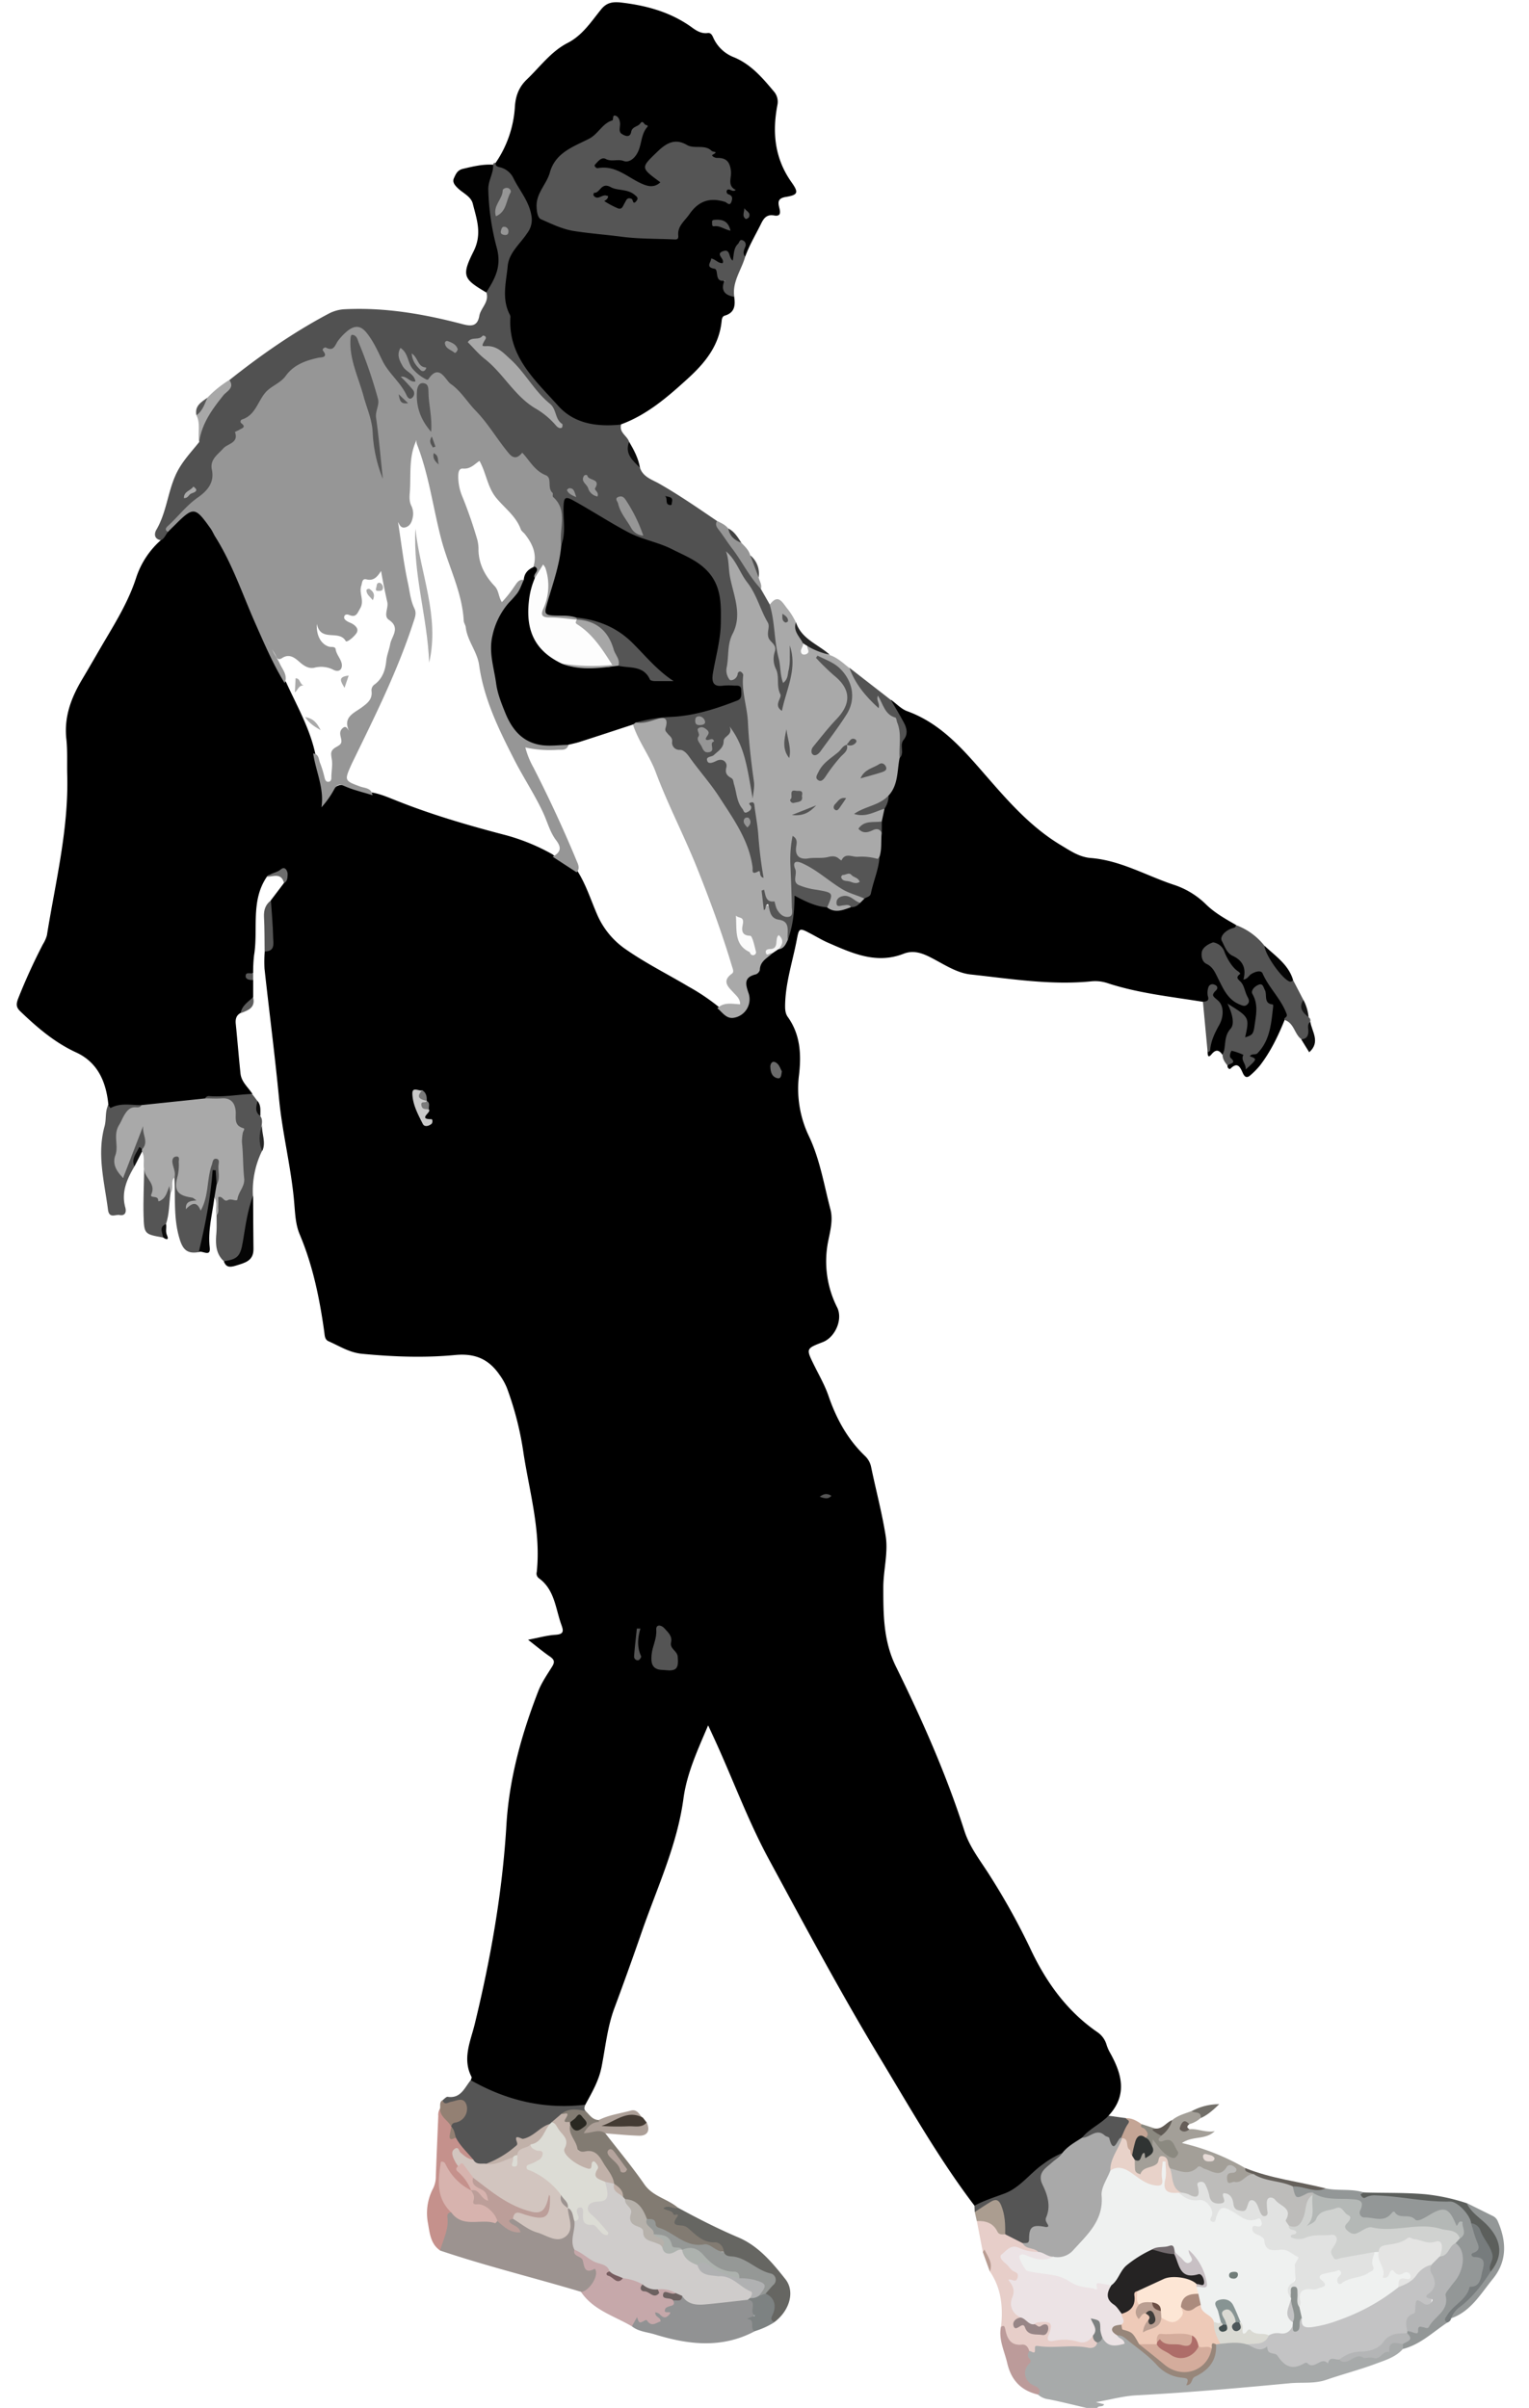 <svg id="Layer_1" data-name="Layer 1" xmlns="http://www.w3.org/2000/svg" viewBox="0 0 685.65 1080"><defs><style>.cls-1{fill:#a7aaaa;}.cls-2{fill:#515151;}.cls-3{fill:#a9a9a9;}.cls-4{fill:#9c9390;}.cls-5{fill:#555;}.cls-6{fill:#939797;}.cls-7{fill:#919293;}.cls-8{fill:#827b72;}.cls-9{fill:#c6a8aa;}.cls-10{fill:#e7cec9;}.cls-11{fill:#010101;}.cls-12{fill:#545454;}.cls-13{fill:#a39f98;}.cls-14{fill:#666662;}.cls-15{fill:#c5918c;}.cls-16{fill:#5c5f5c;}.cls-17{fill:#bc9b9a;}.cls-18{fill:#535353;}.cls-19{fill:#777c7d;}.cls-20{fill:#ac9f97;}.cls-21{fill:#7d8282;}.cls-22{fill:#565656;}.cls-23{fill:#050505;}.cls-24{fill:#ab9d90;}.cls-25{fill:#969696;}.cls-26{fill:#938073;}.cls-27{fill:#a8a8a8;}.cls-28{fill:#040404;}.cls-29{fill:#c4a595;}.cls-30{fill:#8b8980;}.cls-31{fill:#443b33;}.cls-32{fill:#65605b;}.cls-33{fill:#262626;}.cls-34{fill:#0b0b0b;}.cls-35{fill:#726f69;}.cls-36{fill:#6d6d6d;}.cls-37{fill:#0a0a0a;}.cls-38{fill:#605a54;}.cls-39{fill:#5d5d5d;}.cls-40{fill:#101010;}.cls-41{fill:#665e59;}.cls-42{fill:#575757;}.cls-43{fill:#b89c92;}.cls-44{fill:#272727;}.cls-45{fill:#4e4e4e;}.cls-46{fill:#404040;}.cls-47{fill:#161616;}.cls-48{fill:#0d0d0d;}.cls-49{fill:#5a5a5a;}.cls-50{fill:#c3c3c4;}.cls-51{fill:#ece3e5;}.cls-52{fill:#eecab8;}.cls-53{fill:#dadad3;}.cls-54{fill:#97867a;}.cls-55{fill:#b4b5b6;}.cls-56{fill:#7d8181;}.cls-57{fill:#cacaca;}.cls-58{fill:#6b6b6b;}.cls-59{fill:#f4f4f4;}.cls-60{fill:#7a7a7a;}.cls-61{fill:#fbfbfb;}.cls-62{fill:#f9f9f9;}.cls-63{fill:#cfcccb;}.cls-64{fill:#d2c5bf;}.cls-65{fill:#dcdcd5;}.cls-66{fill:#d7b3ae;}.cls-67{fill:#bc9e99;}.cls-68{fill:#c1b1a9;}.cls-69{fill:#d0d2d0;}.cls-70{fill:#bdbcba;}.cls-71{fill:#b4b8b6;}.cls-72{fill:#6c6160;}.cls-73{fill:#959896;}.cls-74{fill:#b6b1ab;}.cls-75{fill:#b5a49d;}.cls-76{fill:#292821;}.cls-77{fill:#775d60;}.cls-78{fill:#978586;}.cls-79{fill:#e8d2c9;}.cls-80{fill:#303433;}.cls-81{fill:#e7dbd7;}.cls-82{fill:#b0b1b2;}.cls-83{fill:#eff1f0;}.cls-84{fill:#e4e4e3;}.cls-85{fill:#8c9290;}.cls-86{fill:#252323;}.cls-87{fill:#fde6d5;}.cls-88{fill:#d4ac9c;}.cls-89{fill:#ae6d69;}.cls-90{fill:#ba9f92;}.cls-91{fill:#ab8b7d;}.cls-92{fill:#403d3a;}.cls-93{fill:#879493;}.cls-94{fill:#4d575a;}.cls-95{fill:#424f4f;}.cls-96{fill:#fdfdfd;}.cls-97{fill:#a6a6a6;}.cls-98{fill:#adb2ae;}.cls-99{fill:#e1e2e1;}.cls-100{fill:#c8c0c4;}.cls-101{fill:#726a6d;}.cls-102{fill:#727e7a;}.cls-103{fill:#6d5045;}</style></defs><title>Artboard 7</title><path class="cls-1" d="M487.19,1080c-5.62-1.31-11.21-2.73-16.86-3.86a8.79,8.79,0,0,1-4.81-2.06,4.62,4.62,0,0,0-2.24-2.5c-5.08-3.12-6.16-6.91-3.55-12.64.72-1.57-.32-3.72,1.57-4.92,1.75-2.52,4-3.12,7.11-2.82,6.49.63,13-.52,19.56.33a4.91,4.91,0,0,0,3.55-1.44,9.62,9.62,0,0,1,2.79-1.89c2.35,1.27,4.57,3,7.54,2.22.09-1.25-1.56-1.8-1-3.07,1.65-1.25,3.24-.61,4.46.52,3.8,3.55,8.85,5.55,12,9.85,4,5.39,10.6,6.25,16.13,9,1,.49,1.37-1.34,2.29-1.9,4.41-2.68,8.33-5.77,8.17-11.71a3,3,0,0,1,1.26-2,5.53,5.53,0,0,1,2-.77c4-.88,8.08-1.27,12.09.17,2.54.82,4.81,1.75,7.85,1.4,2.56-.3,5,2.82,7,4.87,3.82,3.87,5.32,3.44,10.39,2.78,5.23-.69,10.27-3.52,15.77-2,1.09.36,2.43,1,3.29.24,3.43-2.83,7.45-1.37,11.12-1.47a9,9,0,0,0,7.26-3.68c2.22-2.66,4.57-4.26,7.55-1a2.08,2.08,0,0,1-.46,2c-3.18,3.56-7.68,4.9-11.86,6.46-7.35,2.76-15,4.74-22.41,7.29-5.42,1.87-11,1-16.55,1.55-22.82,2.16-45.67,4.2-68.58,5.39-5.84.31-11.61,1.93-18.18,3.08l3.67.94c-.57,1.54-2.55.35-3.1,1.74Z"/><path d="M437,989.31c-15.88-20.91-28.8-43.72-42.32-66.14C377.07,894,361,863.9,344.79,833.94c-9.59-17.71-16.42-36.73-24.89-55l-2.35-5.09c-4.74,11.18-9.52,21.43-11.07,32.86-2.81,20.83-11.73,39.78-18.55,59.37-4,11.59-8.15,23.15-12.43,34.65-3.16,8.52-4,17.54-5.74,26.33-1.27,6.37-4.35,11.5-7.26,16.92-3.45,2.58-7.52,1.87-11.36,1.92-12.35.17-23.69-4.21-35-8.36-2-.73-4.77-1.52-5-4.58.12-.47.49-1.08.32-1.41-4.25-8.21-.44-16,1.44-23.75,7.14-29.37,12.39-59,14.19-89.22,1.24-20.8,6.77-40.63,14.24-59.94,1.52-3.93,4-7.51,6.25-11.12,1.17-1.89,1.15-3-.79-4.39-3.22-2.22-6.23-4.73-10-7.67,4.67-.87,8.54-2,12.46-2.23,3.58-.25,3.49-1.72,2.53-4.35-2.7-7.4-3-15.95-10.27-21.12a2.59,2.59,0,0,1-.81-2.68c1.9-18.12-3.15-35.47-5.91-53.07a142,142,0,0,0-7.46-29.45,28.07,28.07,0,0,0-3.31-5.91c-4.88-7.08-11-9.74-19.9-8.9-13.87,1.33-27.83.79-41.77-.54-5.73-.55-10.1-3.48-15-5.62-1.79-.78-1.72-2.67-1.95-4.26-2.09-15-5.1-29.68-11-43.68-1.76-4.19-2-8.57-2.37-13-1.2-16-5.33-31.62-6.87-47.62-1.86-19.54-4.4-39-6.54-58.53a60.58,60.58,0,0,1,.1-7.85c2.7-2.09,2.47-5,2.33-8-.23-5-1.73-10,.45-14.89l5.92-7.82c.35-4.9.34-4.94-4.12-3.52-1.18.37-2.58-.45-3.57.74-7.48,10.85-3.86,23.54-5.8,35.31a64,64,0,0,0-.4,7.85c-1.21,1.06-1.17,2.11,0,3.17v7.67c-1.14,3-3.68,4.8-5.58,7.15-2,1.05-2.44,2.75-2.23,4.89.76,7.44,1.34,14.89,2.13,22.32.4,3.77,3.42,6.12,5.31,9.08-3.25,2.28-7,2.11-10.74,2.36-3.4.22-6.84-.38-10.18.66-9.33,1.6-18.78,2.14-28.2,2.83-4.4.29-8.84.11-13.19,1.08-1.62.36-3.19.43-2.25-2.08-1-10.15-4.72-18.92-14.41-23.39S16.66,460.86,9.08,453.58c-1.93-1.85-1.82-3.28-1-5.55a265.71,265.71,0,0,1,11.18-24.54,15.1,15.1,0,0,0,1.78-4c3.82-23.85,9.76-47.43,9.11-71.85-.15-5.41.18-10.86-.4-16.21-1.08-10,2.22-18.59,7.17-26.87,3.53-5.9,6.91-11.89,10.41-17.8,5.26-8.87,10.52-17.71,13.72-27.61a38.43,38.43,0,0,1,11.06-16.86c1.06-1.51,1.23-3.56,2.83-4.75,1.88-1.84,3.69-3.75,5.61-5.54,4.83-4.52,7.63-4.37,11.76.94,6.19,8,10.71,16.92,14.55,26.17,6.23,15,12.57,29.95,19.86,44.48a19.28,19.28,0,0,0,1.61,2.46c4.75,10.41,10.5,20.42,13,31.76,1.2,7.06,3.95,13.84,3.89,21.19,6.18-8.16,6.18-8.15,16.4-4.85a25.47,25.47,0,0,0,5.71,1.39c4,.8,7.78,2.53,11.56,4,15.68,6.19,31.82,10.85,48.1,15.1a91.12,91.12,0,0,1,20.77,8.56c3.51,2.87,8,4.24,11.24,7.56,3.86,6.13,6,13.06,8.86,19.62a36.46,36.46,0,0,0,13,15.58c8.89,6.17,18.58,11,27.85,16.52a95,95,0,0,1,13.42,9c2.46,1.55,4.1,4.91,8,3.24,4.52-2,6.12-4.29,4.69-9.2-1.28-4.39-1.18-7.59,3.61-9.41a3.6,3.6,0,0,0,2.12-2.56c.67-2.93,2.71-4.72,5-6.39a14.5,14.5,0,0,1,3.33-2.34,5.63,5.63,0,0,0,3.75-4.21c.95-5.12,2.42-10.14,2.39-15.43,0-2.72,1.43-4.9,4.25-3.34,3.65,2,7.81,2.22,11.43,4.05,3.42,2.36,6.89,1.65,10.38.2a10.94,10.94,0,0,0,4.15-1.88,28.36,28.36,0,0,0,2.46-2.32c3.88-5.47,4.22-12.09,5.94-18.26.84-3.32.58-6.69.61-10.05.09-1.58,0-3.16.25-4.73.44-2,.81-4,1.25-6.05.72-2.15,1.33-4.35,2.23-6.44,3.61-4.89,3.89-10.72,4.64-16.42.81-3.58,1.14-7.23,2.18-10.82,1.1-3.83-1.84-7-3.74-10.13-.92-1.54-3-2.82-1.46-5.08,2.4,1.72,4.55,4.1,7.22,5.07,15.89,5.76,26,18.28,36.58,30.38,9.71,11.15,19.55,22.09,32.48,29.8,4.24,2.53,8.12,5.26,13.31,5.68,13.16,1.05,24.55,7.74,36.76,11.86a36.89,36.89,0,0,1,14.62,8.69c4,4,8.87,6.69,13.7,9.47,1.37,2.28-.93,2.25-1.92,3-2.43,1.74-3.76,3.42-1.22,6.31,1.36,1.55,2,3.75,4,4.75,3.25,1.59,4.31,4.27,3.76,8.34,2-1.95,4-2.69,6.32-2.25s2.87,2.5,3.76,4.2c2.55,4.85,7,8.48,8.59,14,.62,2.19.19,3.21-1.47,4.22-2.94,7.23-6.27,14.23-11.08,20.47a34.61,34.61,0,0,1-4.05,4.16c-2,1.91-2.94.83-3.77-1.06-1.14-2.59-2.34-4.73-5.38-1.7-.5.5-1.45-.31-1.37-1.35a8.37,8.37,0,0,0,.39-1.93c.25-2-1.39-5.25,2.12-5.49,2.84-.19,6.06.54,5.93,4.77,0,.45.21.94,1,1.93-.68-3.91,1.92-5.26,3.9-7.25,2.92-2.94,4.05-6.74,5-10.91,1.22-5.32-1.3-9.27-2.64-13.74-.23-.76-.51-1.78-1.5-1.62-1.27.21-1.28,1.37-1.06,2.35a31.23,31.23,0,0,1,.39,13.16A15.86,15.86,0,0,1,562.9,463c-.91,1.85-2.06,3.87-4.34,3.08-2-.7-1.08-2.83-.68-4.33,1.08-4.15-.81-6.57-4.43-8.08.95,7.22-2.48,13.28-5.2,19.53-1.29-1.89-2.65-2.85-4.64-.7-.48.52-2.05,2.8-2.07-.43a37.48,37.48,0,0,1,4.13-13.72c1.48-3.07,1.59-6.74-1.44-9.46-1.63-1.46-1.49-3-.47-5.12-1.3,1.19-1.2,2.33-1.23,3.57,0,1.93-.88,3.16-3.1,2-14.38-2.34-28.93-3.81-42.87-8.41a17.49,17.49,0,0,0-7.27-.77c-18.14,1.8-36.06-1.16-54-3.09-6.74-.72-12.7-5.09-18.86-8.09-3.74-1.81-7.33-2.74-11.24-1.2-12.21,4.77-23-.21-33.79-4.92-2.69-1.17-5.23-2.71-7.83-4.08-5.1-2.69-5.24-2.72-6.26,2.67-1.83,9.64-5,19.05-5.23,29-.05,2,0,4,1.16,5.64,5.66,7.85,6.12,16.81,5.09,25.86a49.28,49.28,0,0,0,4.4,27.62c4.95,10.39,6.78,21.84,9.67,32.9,1.22,4.65-.08,9.56-1,14.13a45.84,45.84,0,0,0,4.05,29.9c2.6,5.37-1,13.33-6.46,15.45-7.61,2.95-7.58,2.93-3.94,10.33,2.24,4.55,4.82,9,6.46,13.77,3.51,10.24,8.51,19.44,16.4,27a9.39,9.39,0,0,1,2.76,5.08c2.13,10.27,4.86,20.43,6.49,30.77,1.2,7.62-1.05,15.36-1.06,23.06,0,12.07,0,24,5.61,35.42,11.77,23.94,22.6,48.32,30.75,73.79,2.43,7.6,7.51,13.78,11.64,20.44a306.16,306.16,0,0,1,17.63,31.74c7,15.08,16.32,28.37,30.21,38a10.38,10.38,0,0,1,4.28,5.78,18.44,18.44,0,0,0,1.57,3.59c5.37,9.59,7.88,19.08-.75,28.28-2.27,5.24-7.82,6.84-11.56,10.45-3.24,2-6.48,4-9,7a118.55,118.55,0,0,0-18.31,14,20.75,20.75,0,0,1-11.64,5.89C443.18,986.63,440.77,990.1,437,989.31Z"/><path d="M222.2,73.12a49.76,49.76,0,0,0,8.68-25c.28-4.95,1.71-9,5.43-12.54,5.9-5.64,10.77-12.48,18.22-16.31,6.72-3.45,10.58-9.58,15.08-15.12,2.52-3.1,5.33-3.43,9.05-3,11.36,1.35,22,4.25,31.49,11.06,2,1.47,4.31,3,7.2,2.61,1.66-.22,2.16,1.36,2.68,2.46a16.69,16.69,0,0,0,9.14,8.42c7.54,3.15,12.65,9.1,17.7,15.14a7.06,7.06,0,0,1,1.73,6.3c-2.34,12.33-1.22,23.95,6.36,34.63,3.35,4.72,2.82,5.67-2.71,6.59-4,.67-3.22,3-2.68,5.27.6,2.48-.07,3.46-2.52,3-3-.52-4.41,1-5.63,3.45-2.44,5-5.33,9.75-7.23,15-3.05-.63-.7-3.39-1.93-4.81-1.53.75-1.57,2.33-2,3.67-1.33,4.17-1.58,4.22-5,.65-.75,1.26.42,3.05-1.09,3.86s-2.72-.44-4.86-.48c5.17,4.41,5.48,11,9.92,15.13.56,3.79.3,7.15-4.2,8.46-1.08.31-1.32,1.37-1.42,2.37-1.06,10.94-7.31,18.7-15.12,25.82-9.09,8.28-18.25,16.27-30,20.59a5.56,5.56,0,0,1-3.9,1.72c-8.64-.38-17.14-1.56-23.75-7.74-10.25-9.58-19.6-20.31-23-34.08-2.61-10.56-4-21.8-1.16-32.83,1.28-4.88,4.85-8.54,7.8-12.38,3.47-4.51,3.24-9.06.83-13.29-3.41-6-5.37-13.26-12.71-16.27A1.37,1.37,0,0,1,222.2,73.12Z"/><path class="cls-2" d="M222.2,73.12c0,1.22.63,1.59,1.76,1.86a9.07,9.07,0,0,1,6.12,4.62c2.74,5.77,7.27,10.59,8.26,17.37a9.78,9.78,0,0,1-1.89,7.56c-3.14,4.81-8.21,8.76-8.78,14.77-.67,7.11-2.73,14.43.75,21.46a3,3,0,0,1,.47,1.36C227.7,159.86,240,170.51,250.29,182c7.39,8.25,17.67,9.49,28.25,8.43-1,3.61,2.71,5,3.58,7.75,0,4.6,2.94,7.93,4.89,11.7,1.4,4.06,5.32,5.21,8.51,7,9,5.12,17.48,11,26,16.79,5.14,8.38,11.19,16.14,16.37,24.49a56.87,56.87,0,0,1,3.31,6l4,7c2.08,1.28,2.58,3.42,2.61,5.56.13,8.77,3.12,17.1,3.69,26.28,1.62-3.68,1.3-7.1,1.48-10.45.07-1.44-.05-3.51,1.68-3.67s1.85,1.87,2.12,3.31c1,5.35-.38,10.45-1.7,15.52-.74,2.85-1.81,5.62-2.53,8.49-.33,1.28-.22,3.42-2.39,3a3.27,3.27,0,0,1-2.51-3.78c.55-2.66-.47-5.13-.31-7.64s-.68-4.93-.56-7.3c.39-7.36-3.77-13.65-4.34-20.88-.39-4.93-3.54-9.74-6.26-14.22-3.16-5.19-6.26-10.41-9.06-15.68,1.35,9.37,4.86,18.5,4.44,28.24a17.29,17.29,0,0,1-1.64,6.08c-2.43,5.72-2.82,12.25-2.37,18.66,2.38.21,3.09-3.35,5.43-1.8,2,1.32,1.21,3.54,1.49,5.43C336,316.8,336.94,327.42,338,338c.54,5.7,1.56,11.38,1.23,17.14-.08,1.49-.16,3.37-2,3.46-2.07.1-1.8-2-2-3.34-.71-5-2.43-9.95-2-15.09.34-4.55-4.1-6.3-5.28-10.16-2.69,3.35-3.69,7.66-7.6,10,4.17-1.21,5.29,1,6.88,4.31,2.69,5.59,4.22,11.56,6.5,17.39,1.84-.44,1.71-3.23,3.91-2.47,1.54.53,1.83,1.81,2.06,3.07,1.85,9.69,2.11,19.56,3.49,29.31.27,1.93-.43,3.94-3.12,1.53-1.4-1.26-3.37-1.73-3.82-4.05-2.66-13.81-10.82-24.79-18.65-35.93-2.92-4.16-6.3-8-9.17-12.18-.56-.82-1.1-1.81-2-2.13-6.19-2.16-7.6-7.54-8.77-13-.66-3-2.57-1.82-4.18-1.52-2.83.52-5.65,2.13-8.42-.15,3.68-4.34,8.93-4.24,13.79-4.21,10.23.07,19.62-3.25,29.11-6.29,1.38-.44,2.94-1.26,2.71-3.06-.26-2-2.1-1.69-3.52-1.82-.81-.08-1.63,0-2.45-.05-5.48-.25-6.67-1.57-6-7,.88-7.14,3-14.09,3.2-21.33.23-9.24.24-18.35-7.5-25.38-3.89-3.54-8.54-5.51-13.23-7.31-10.23-3.93-20.5-7.69-30-13.29-4-2.34-7.58-5.16-11.56-7.42-4.49-2.56-5.08-2.16-5.4,2.91-.22,3.27-.06,6.55-.19,9.83-.07,1.74.24,3.69-1.68,4.82-1.53-.26-1.71-1.6-1.62-2.63.77-8.37-1.6-15.82-5.08-23.41-2.62-5.73-8.49-8.13-11.17-13.43-.13-.25-.52-.18-.87-.05-6.25,2.48-8.21-3-10.49-6.39-6.13-9.2-13.6-17.22-21.12-25.17-2.25-2.38-5-5.95-9.64-2.83-2,1.34-4.38-.72-6-2.35a22.55,22.55,0,0,1-5.59-9c-.21,4.15,3.34,6,5.27,8.85.64.94,1.66,1.85.81,3.06s-2,.75-3.45.1c1.71,1.28,2.91,2.48,3.16,4.3.21,1.58-.09,3.06-1.71,3.7s-2.49-.46-3.28-1.54c-5-6.88-10.56-13.4-14-21.3a22.6,22.6,0,0,0-1.38-2.62c-4.34-7.29-7.36-7.43-12.84-.82-3.87,4.66-8.18,8.68-14.54,9.9a14.65,14.65,0,0,0-7.53,4.37c-3,3-5.46,6.51-9.57,8.3-2,.9-2.31,3.51-3.65,5.13A96.94,96.94,0,0,0,108,194.2c-2.4,4.2-5.9,6.8-9,10a7.37,7.37,0,0,0-2.42,6.17c.59,6-2.3,10.18-6.81,13.66-5.43,4.2-10.66,8.63-14.41,14.51-1.08,1.24-1.59,3-3.19,3.77-3.15-.54-3.07-3-2-4.78,4.4-7.55,5-16.36,8.5-24.27,2.62-5.94,6.88-10.22,10.69-15.05-.12-7.78,3.74-13.86,8.31-19.66,2-2.53,4.41-4.79,5.21-8.09,14-11.14,28.64-21.37,44.5-29.77a17.06,17.06,0,0,1,7.44-2c17.9-.86,35.31,2.15,52.52,6.68,3.6.94,6.72,1.31,7.59-3.65.63-3.61,4.57-6.25,3.18-10.51,0-.33-.12-.73,0-1,6.12-8.89,3.67-18.35,1.91-27.79-1.11-6-2.23-11.91-2.23-18a16.25,16.25,0,0,1,3.35-10.54C221.23,73.26,221.52,72.91,222.2,73.12Z"/><path class="cls-3" d="M285.1,324.06c3.36.55,6.39-.52,9.53-1.54,3.86-1.24,5,.07,3.83,4-.41,1.31.35,1.76.9,2.49.9,1.19,2.39,1.79,2,4a3.29,3.29,0,0,0,3.6,3.32c1.51,0,3,1.54,4.08,3.07,4.34,6.16,9.47,11.81,13.51,18.09,6.28,9.74,13.29,19.36,14.92,31.41.17,1.3-.69,3.73,2.51,1.94,1.5-.84,0,2.38,2.43,2.87A191.29,191.29,0,0,1,340,373.9c-.33-4-1.1-8-1.62-12-.13-1-.09-2.28-1.43-2-2.1.37-.13,1.29-.08,2,.11,1.43-1,2-1.94,2.44-1.39.64-1.45-.92-2-1.57-2.61-3.14-2.57-7.27-3.76-10.93-.32-1-.23-2.27-1.15-2.81-2.06-1.19-3-2.21-2.27-5,.46-1.94-1.5-4.25-4.49-2.76-1.37.69-3.39,1.54-4,.25-1.08-2.34,1.84-1.89,2.85-2.86,1.83-1.74,4.36-3.16,4.38-6.1,0-2.71,4.35-2.55,2.69-6.75,6.63,8.88,7.71,17.15,10.36,32.38.21-2.55.9-5.15.55-7.61-1.25-8.84-2.28-17.69-2.69-26.6-.32-7.09-3-14-2.11-21.17.06-.46-.55-1.2-1.05-1.5-.71-.42-1.38.33-1.42.83-.21,2.42-2.92,3.43-3.6,2.75a6.69,6.69,0,0,1-1.4-5.33c1.09-5,.19-10.43,2.67-15.2,4.57-8.77.43-17.25-1.16-25.71-.71-3.8-.38-7.68-1.79-11.38,4.6,3.87,6.15,9.61,9.59,14,4.22,5.42,5.74,12.09,9.14,17.87,1.18,2-.54,4.28.37,6.91.72,2.1,3.91,3,2.8,6.28a10.21,10.21,0,0,0,.48,7.67c1.77,3.53.08,7.58,2,11.34.88,1.75-3.3,4.91.72,7.51,1.94-9.75,7.08-18.82,3.52-29.34,0,1.73.05,3.46,0,5.19a24.23,24.23,0,0,1-.5,5.81c-.54,1.81-.12,4-2.49,5.8-1.43-3.68-1.06-7.54-2-11.07-2.07-7.89-1.6-16.19-4-24,3.65-4.94,5.4-1.5,7.69,1.5a30.3,30.3,0,0,1,4.06,6.47c-.32,3.83,2.84,6.16,4,9.34.22.86-.38,1.74.06,2.6.44-.56.6-1.36,1.4-1.62,3.6.55,6.21,3.34,9.64,4.26,3.45,1.13,6,3.57,8.77,5.77,3.24,4.25,6,8.82,9.5,12.92.77.9,1.23,2.47,2.73.07.91-1.45,2.59.6,3.09,1.87a13.1,13.1,0,0,0,4.85,5.85,9.51,9.51,0,0,1,3.43,8.76c-.38,3.68-.09,7.44-1,11.06-1.12,5.74-.56,12-4.93,16.75-2.16,5.39-7.69,5.37-11.77,7.6a20.69,20.69,0,0,0,7.66-2.35c.8-.41,2.15-1.42,2.27.74-.41,1.92-.83,3.83-1.24,5.75-1.71,3.2-5.75-.1-7.61,2.91,2.23,1.6,6.51-3.19,7.61,2.19-.43,3.55.16,7.19-1,10.67-.48,1.13-.5,2.53-2.52,2.18-4.75-.84-9.5-.35-14.29-.15a159.52,159.52,0,0,1-16.5-.1c-3.68-.23-5.53-2.31-4.94-6.09-.77,9,.76,18.17-.54,27.26-.25,1.71.57,4-1.7,4.64s-4.13-.54-5.56-2.32-1.76-4.75-4.69-5.27c-.31-.06-.4-1.07-.75-.29-.2.46,0,1.15-.21,1.72,5.16-.11,5,7.35,10.3,7.23.91,0,1.25,1.57,1,2.49-.6,2.05.15,4.26-.84,6.23-.85,1.77-1.64,3.6-4,3.89-.6-1.21.63-2.24.17-3.51.67,2.89-3.1,3.06-3.16,5.5-2.28,2.07-5.35,3.49-5.41,7.31A3,3,0,0,1,339,437c-5.52,1.32-4.75,4.36-3.26,8.63a8.43,8.43,0,0,1-6.83,10.89c-3.23.48-5-2.49-7.21-4.3,2.93-2.92,6.65-1.9,10.2-1.78,0-2.43-1.51-3.65-2.84-5.09-2.42-2.61-5.61-5.23-.81-8.68,1-.71.35-2.13,0-3.24-4.41-14.76-9.7-29.15-15.42-43.49C307,375.2,299.56,361.13,294,346.2c-2.65-7.1-7.51-13.39-10-20.73C283.87,324.62,284.17,324.08,285.1,324.06Z"/><path class="cls-3" d="M63.46,495.66l28.58-3c3.2-1,6.48-.46,9.71-.39,3.78.08,4.84,3,5.11,6.1.21,2.5.29,4.87,2.57,6.57,1.18.88,1,2.34.77,3.66-.74,4.75-.2,9.48.25,14.22.37,3.91.35,7.73-1.15,11.59s-3.34,5.93-7.53,5c-2-.47-2.62.24-2.67,2.19,0,1.37.08,3.1-2,3.41-.73-2.58.61-5.4-.94-7.89-2-1.82-.56-3.79-.25-5.71,1.09-2.67.72-5.47.51-8.28a44.8,44.8,0,0,0-2.71,13.22c-.09,2.14-1,3.69-1.9,5.42-1.51,3-3.26.62-4.92.32a2.9,2.9,0,0,0-1,.11c-1.1.17-2.52,1.9-3.21-.26a2.91,2.91,0,0,1,1.86-3.78c-3.8.16-5.55-1.55-5.88-6-.25-3.39,1.17-6.74,0-10.46.39,2.44,1,4.55-.53,6.46-1.81,2,.07,5-1.78,7-.37-.16-.51-.4-.43-.73,0,0,0-.06-.08-.09-.48.5-.46,1.2-.7,1.79-.79,1.93-2.1,3.88-4.24,3.07-1.75-.66-4.25-1.24-3.81-4.67s-2.7-6.48-2.52-10.15c-.41-2.64.5-5.44-.93-8a1.32,1.32,0,0,1-.63-1.15c.84-2,.4-4.18.66-5.21-1.75,4.42-4.27,9.67-6,15.23-.43,1.35-1.21,3-3,2.86-1.57-.08-2.49-1.43-3.22-2.76a8.69,8.69,0,0,1-1.3-5.16c.71-5.95.1-12.09,1.75-17.85a8.3,8.3,0,0,1,7.22-6.36C60.62,495.92,62.14,496.77,63.46,495.66Z"/><path class="cls-4" d="M260.51,1027.92c-21-6.3-42.36-11.49-63.17-18.51a3.19,3.19,0,0,1-.39-3.27c1.89-3.58,2-7.54,2.58-11.41.22-1.53.43-3,2.46-3,6.31,5,13.95,3,21,4,3,.13,4,3.88,7.13,3.58-.54-.89-2.11-1.14-2.39-2.45-.39-1.87.78-2.21,2.27-2.15,6.28,1.64,11.17,6.45,17.82,7.45,5,.75,6.18.07,6.3-4.9,0-2.33-1.17-4.84.75-7,3.29.55,3.07,3.44,3.79,5.7.49,4.22-1.41,8.41-.14,12.64,2.82,2.71,3.2,7.86,8.33,8.24a1.08,1.08,0,0,1,.77.54c2.71,4.08-1.29,6.52-2.41,9.64C264.26,1029.74,262.34,1028.91,260.51,1027.92Z"/><path class="cls-5" d="M211.09,933c16,9.09,33,13.2,51.41,11-.41,1-.77,1.93.1,2.85.09,2.09-1.32,1.27-2.18,1a9.57,9.57,0,0,0-7.56.95c-1.48,1.3-3.12,2.4-4.61,3.7a10.7,10.7,0,0,1-1.63,1.2c-4.1,1.82-7.11,5.6-11.88,6.34-2,.31-2.14,3-3.78,4.23-4.09,3-8.24,5.85-13.22,7.21a5.46,5.46,0,0,1-5.92-1.84c-2.83-3.34-6.39-6.13-8-10.4a30.3,30.3,0,0,1-1.93-5.11,4,4,0,0,1,0-1.37c.45-1.54,1.87-1.56,3.06-2,2.59-1,3.26-3.28,2.81-5.54-.57-2.81-2.94-1.66-4.79-1.48s-4.31,2.13-4.5-1.76c.77-.53,1.62-1.61,2.3-1.51C206.67,941.32,208.3,936.38,211.09,933Z"/><path class="cls-6" d="M629.12,1053.56c0-.72,0-1.45-.07-2.17.13-1.84,2.26-3.11,1.46-5.21a1.91,1.91,0,0,1,.78-1.08c6.88-1.49,13.74-4.79,15.09-11.48,1.18-5.88,5-9.67,6.93-14.67,1.79-4.5,2.69-8.85-1.28-12.75a5,5,0,0,1,1.75-3c1.05-1.81,3.12-3.68-1.12-4.41-1.25-.21-1.51-2.39-2.31-3.63-1.68-2.61-3.64-3.54-6.57-1.79-4.46,2.67-9,4.45-14.3,1.87a7.94,7.94,0,0,0-7.42.3c-2.92,1.52-6.45.78-9.7.29-2.16-.33-3.87-1.77-3.44-4,.8-4.15-1.58-4.17-4.5-4.27-5.55-.19-11.15-.23-16.38-2.57a3.74,3.74,0,0,0-1.85.47c-1.65,1-3.35,2.34-5.23.63-1.63-1.49-2.57-3.3-1.43-5.58,3.06-1.1,6,.11,8.93.57,2,.31,4,1.5,6.08.48,5.58,1.19,11.41,0,16.92,1.77,4.28,1.81,8.81.55,13.22.95,8.3.74,16.6,1.56,24.87,2.52,5.53.64,10,3.65,11.46,9.69a17.06,17.06,0,0,0,1.55,6.1,11.25,11.25,0,0,1,.78,8c-.28,1.31,2.9,3.53,2.82,6.22a12.63,12.63,0,0,1-3.95,9.13c-4.42,4.26-8.42,8.93-12.51,13.52a3,3,0,0,0-.72,2.28C642.54,1046,636.93,1051.6,629.12,1053.56Z"/><path class="cls-7" d="M338.49,1045.59c-14.8,7.9-29.93,6.08-45.1,1.36-3.38-1-7.12-1.2-10.05-3.56.73-5,.77-5,7.48-3.39.92.23,1.71,1,2.88.73,1-1.24-1.85-2.41-.19-3.7,1.83-1.43,2.94.35,4.64,1.18-2.68-4.86,3.14-4.27,3.9-6.91,1.45-.75,2.82-1.68,4.51-1.81a16.12,16.12,0,0,0,12.06,2.33,73.42,73.42,0,0,1,16-1.07c5.52,1.71,6.35,4.85,2.43,9.29-.19.21.07.21.1.23C339.45,1041.6,338.32,1043.75,338.49,1045.59Z"/><path class="cls-5" d="M97.12,545c1.21-1.22.67-2.78.75-4.2s0-2.6,0-3.83c2-.86,2.46,2.45,4.35,1.29,1.44-.89,4.09.94,4.27-.42.44-3.38,3.45-5.71,3-9.42-.58-5.32-.4-10.73-1-16.06a20.47,20.47,0,0,1,.39-4.21c.06-.73,1.17-1.87.29-2.12-4.76-1.32-3.08-5.15-3.54-8.22-.51-3.52-2.46-5.46-6.31-5.16-2.44.19-4.9,0-7.36,0a1.92,1.92,0,0,1,2.08-1c6.39.48,12.68-.74,19-1,.78,1,1.56,2.07,2.35,3.1.64,2.21-.22,4.71,1.27,6.77,1,1.21.9,2.62.72,4-1,3.91.4,7.8.11,11.71a40.82,40.82,0,0,0-4.08,19.86c-.55,7.69-2.4,15.16-3.79,22.71-1.12,6.11-4,8.13-9.36,6.76-3.37-3.2-3.6-7.24-3.31-11.53C97.26,551.11,97.11,548.06,97.12,545Z"/><path class="cls-8" d="M251.79,948.08c3.35-2.67,7.07-2,10.81-1.22,1.75,1.61,3,3.91,5.81,4,1.48-.27,1.26.6.65,1.22-1.26,1.25-3.15,1.57-4.64,3,2.56.08,5.46-1.47,7,1.72,5.88,7.62,12.06,15,17.54,22.93,3.84,5.52,10.43,6.47,15.06,10.49-1,1.17-2.08,1.07-3.38.56,1.76,1.08,4.46,1.35,3.92,4.49-.21,1.15,1,1.5,1.89,1.88a16.37,16.37,0,0,1,7.49,5.19c1.25,1.68,3.21,1.24,4.88,1.71,3.07.87,6.64,1.41,6,6-6.95-.81-14-1.64-20.29-4.77-5.15-2.56-10.33-5.29-14.62-9.31-.74-.34-1.57-.81-1.73-1.55-1-4.33-4.22-6-8-7.2a6.15,6.15,0,0,1-1.41-1.56,17.33,17.33,0,0,0-3.78-5.63,8.11,8.11,0,0,1-.72-1.2c-1.54-2.88-3.2-5.68-4.92-8.45a8.13,8.13,0,0,0-5.69-4.2c-6.16-1.08-9.61-6.49-8.58-13.08,1.38-1.4,2.26.55,3.44.52a2.73,2.73,0,0,0,2.5-1.13,1,1,0,0,0-.19-1.31,1.9,1.9,0,0,0-2.62.1,5.05,5.05,0,0,1-2.65,1.08C251,953.86,253.21,949.4,251.79,948.08Z"/><path class="cls-9" d="M301.85,1031.83c1.25,2.38-1,2.26-2.1,2.73s-1.61.72-1.61,2,4.36-.59,1.41,2.14c-1.73,1.6-2.91,0-4.14-1.08a5.31,5.31,0,0,0-1.55-.49c-.29,2.18,2.5,2.15,2.37,4.08-1.92.51-3.82,2.54-5.86-.08-.26-.33-.36-.79-1.05-.42-2.68,1.44-2.7,1.41-3.65-1.41l-2.33,4.1c-7.93-4.67-17.3-7.24-22.83-15.47,3.1.17,7.72-6.44,6.66-9.44-.16-.46-.16-1.07-.74-.77-4.32,2.24-4.44-1.12-5.07-3.77-.52-2.21-4.63-1.65-3.76-4.91a3.27,3.27,0,0,1,3.26.26c3.47,1.8,6,5.27,10.43,5.46,1.3,0,2.07,1.92,2.4,3.41.39,3.74,3.13,3.38,5.72,3.25a9.56,9.56,0,0,1,9.09,2.89c2.43,3.73,4,4.1,7.34,1.71,2.8-.55,5.38-.36,7.27,2.14,0,.49-.22,1.09-.65,1.09C298.56,1029.28,302.13,1031,301.85,1031.83Z"/><path class="cls-10" d="M492,1050.64c-.36,2.5-2.72,2.64-4.09,2.36-7.33-1.46-14.73.31-22-.71-2-.28-1.8,0-1.79,1.81,0,2.11-1.64.3-2.54.4s-1.39-1-2.09-1c-6.53-.14-9-4.51-10.59-9.91.95-8.78.15-17.21-5-24.78-.32-3.18-.68-6.34-3.17-8.73l-2.7-14c3.46-1.72,6.36-.93,8.7,2a7.17,7.17,0,0,0,4.33,3c3,.94,6,1.85,8.32,4,1.42,2.5,5.62,1.41,6.3,4.87-2.34,1.9-4.71.27-7.07,0-1.14-.12-2.16-.86-3.33-.81a5,5,0,0,0-4.18,2.25c-1,1.69.66,2.63,1.54,3.72a16.75,16.75,0,0,0,3.37,2.85c1.2.88,2,2.73,1.11,3.36-2.9,2-.74,4.79-1.49,6.94-1.5,4.27-.14,7.63,2.27,10.92.73.8-4,2.77.63,2.79,1.77,0,2.31,2.21,4,2.66s3.2,1.85,5.67.1c-2.18-.45-4.42-.36-4.89-2.7,2.32-2.94,5.32-2.22,7.89-.9,2.8,1.43,1.65,4.19.59,7.36,6.36-1.83,12.35,2.44,18.05-1.45A3.33,3.33,0,0,1,492,1050.64Z"/><path class="cls-11" d="M221.12,73.87c.28,3.9-2.29,7.12-2.15,11.21a110.33,110.33,0,0,0,3.73,25.79c2.42,8.64-.75,14.1-4.65,20.31-10.07-6-11.28-7.31-5.74-18.33,4-7.9,1.48-14.43-.29-21.47-.82-3.28-4.36-4.7-6.68-6.94-1.42-1.38-2.61-2.75-1.76-4.58s1.49-3.54,4.07-4.15C212.11,74.66,216.5,73.58,221.12,73.87Z"/><path class="cls-12" d="M576,457.45c-.5-1.13,1.59-1,.94-2.73-2.47-6.72-7.92-11.6-10.75-18.11-.76-1.74-3.58-.69-5.2.35-1,.66-1.5,2.12-3.4,2.4,1.36-4.95-.19-8.51-4.82-10.65-2.74-1.26-3.66-4.5-4.84-6.65s2-5.06,5-5.81c1.11-.28,1.22-.54,1.24-1.36A29,29,0,0,1,567,424.17c3.26,5.94,7.09,11.4,12.79,15.3l4.67,9c-.55,3,1,5.32,2.32,7.74a1.72,1.72,0,0,1,.77,2c-.81,1.62.35,3.2.06,4.82-.43,2.37-1.15,4.24-4.16,3C580.45,463.73,580.3,458.82,576,457.45Z"/><path class="cls-13" d="M525.62,950.93c2.54-2.15,5.73-2.92,8.74-4.07,1.88.34,5.81-2,4.09,3.09a12.61,12.61,0,0,1-5.09,2.77c-.92-.12-2.1-.19-2.2.92-.14,1.48,1.12,1.47,2.23,1.36,3.7-.34,7.1,1.6,11.34.87-4.24,4.08-9.75,1.94-14.7,5.32a102.12,102.12,0,0,1,28.27,11.19c.32,2.15,4.33.38,3.74,3.51-2.4,1.35-4.38,3.59-7.22,4-1.79.26-4.13,1.2-5.19-1.31-.87-2-.31-3.87.76-4.47-2.09,2.3-5.55,1.49-9,.44-1.71-.52-3.4-1.65-5.17-.53-4.3,2.7-8.15.87-12.05-1-1.19-.95-1.28-2.59-2.71-4.1-1.27,4.39-5.93,3.77-8.61,6.43-1.9,1.88-3.92.19-4.79-2.08a5.5,5.5,0,0,1,.21-4.26c2.39-.77,2.46-5.51,6.53-3.74.59.26.89-1.78.91-2.89,0-1.3-.2-2.95,1.2-3.47s1.34,1.51,2.22,2.08c1.8,1.18,2.8,3.2,4.62,4.34.68.43,1.52,1,2.22.41,1-.86.18-1.79-.29-2.62-.95-1.67-2.54-1.68-4.24-1.81-3.08-.23-3.8-1.65-1.53-4.05A52.25,52.25,0,0,0,525.62,950.93Z"/><path class="cls-5" d="M458.62,1006.12l-7.87-4c-2.27-2.78-.88-6.33-2-9.42-1.68-4.75-2.67-5.22-6.92-2.39-1.43.95-2.6,2.65-4.73,1.81l-.13-2.82c4.33-2.35,9-3.78,13.59-5.51,7-2.66,11.4-9.18,17.48-13.34a38.17,38.17,0,0,1,8.29-4.76c.43,2.68-1.75,3.57-3.36,4.84-4.88,3.82-5.76,5-3.45,10.64s.79,10.93,1.27,16.36c.19,2.17-1.34,2.28-2.92,2.22-3.44-.14-6.18.2-5.78,4.93C462.29,1006.83,460.46,1007.22,458.62,1006.12Z"/><path class="cls-14" d="M324.59,1010c-.16-2.57-2.13-4.36-4-4.28-5.37.23-8.41-3.27-11.89-6.23a5,5,0,0,0-3.07-1.32c-2.41-.14-4.51-.34-2.12-3.64,1.64-2.27-1.25-.61-1.49-1.32-.68-2.07-3-1.48-4.53-2.74,2.31-1.81,4.53.61,6.58-.24,8.86,4.82,17.83,9.39,27.12,13.34,9,3.84,15.18,11.32,21,18.67,4.5,5.65,1.76,14.3-4.95,19.29-2.75,0-2.52-1.57-2.11-3.55.68-3.35,1.45-6.82-2.07-9.27-.3-2.67,3.77-3.66,2.72-6.35-1-2.45-4.21-2-6-3.74-3.24-3.19-7.81-3.77-11.84-5.41C326.4,1012.62,324.2,1012.69,324.59,1010Z"/><path class="cls-5" d="M63.46,495.66c-.85,1.48-2.31.83-3.54,1-3.59.46-5,5.55-6.47,7.85-2.91,4.66-.11,9.26-1.72,13.66-1.36,3.7.2,6.88,3.48,10.15,3-7.74,5.8-15,9-23.31-.52,4.06,2.71,7.13-.53,10.52-2.35,2-2.85,4.83-3.4,7.64-3.35,5.7-6,11.55-4.08,18.45.57,2.1-.13,3.82-2.62,3.34-1.79-.34-4.62,1.7-5.15-2.36-1.6-12.45-5.05-24.81-1.54-37.43.88-3.17.13-6.58,1.66-9.6a16.87,16.87,0,0,0,1,1.43C54,494.5,58.79,495.73,63.46,495.66Z"/><path class="cls-12" d="M548.25,473.2c1.77-3.7.23-8.08,3.6-11.83,1.93-2.15.72-6.93-1.42-11.23,9.89,6.15,9.89,6.15,7.93,15.13,3.17-1,3.68-1.36,4.2-5.08.66-4.78,1.82-9.52-.88-14.28-1-1.69,1.06-3.6,2.82-4.27s2,1,2.7,2.38c1.15,2.16-.74,6.15,3.61,6.51a2,2,0,0,1,.11.93c-.87,7.46-1.32,15.06-7,20.91-1,1-2.67,0-3.45,1.4,3.34,1.21,3.34,1.21-1.89,5.94.35-2.55-2.35-4.09-1-6.58a28.34,28.34,0,0,0-5.21-1.83c-.34-.06-1.29,2.48-.52,3.17,3.06,2.71-.79,2.41-1.36,3.5C549.34,476.53,548.27,475.1,548.25,473.2Z"/><path class="cls-15" d="M204.41,958.77c2,3.79,5.17,6.65,7.86,9.89-3.58,1.74-5-2-7.53-3.11-1,2.23.94,3.73,1.13,5.58.16,2.71,2.52,4,3.81,6a9.7,9.7,0,0,1,2,4.88,2.13,2.13,0,0,1-.7,1.15c-4.2-.24-5.81-4.06-8.51-6.33-1.43-1.2-2.4-3.07-3.72-5.22-1.44,7-.7,13,3.08,18.45.46.67,1,1.34.56,2.24-1.44.09-1.94.77-1.76,2.26.67,5.31-1.9,9.93-3.28,14.81-4.29-2.87-4.69-8-5.41-12.06a23.81,23.81,0,0,1,2.22-15.65,11.94,11.94,0,0,0,1.28-5.64c.33-9,.73-18,1.1-27a5.09,5.09,0,0,1,.78-3.27c2.42,2.24,4.4,4.75,5.06,8.09h0C203.58,955.31,201.9,957.91,204.41,958.77Z"/><path class="cls-5" d="M78.21,528.21c.72-2.37-.56-4.47-.88-6.7-.17-1.21.14-2.52,1.46-2.74,2-.34,1.38,1.42,1.37,2.34a22.42,22.42,0,0,1-.48,6.29c-1.85,6.51-.18,8.83,6.45,9.76.54.08,1,.64,2,1.26-2.72.22-5,.41-4.76,3.91,2.42-2.45,4.8-4,6.62.67,3.73-6.55,2.66-14,5-20.57.44-1.23.38-2.92,2.08-2.68,1.49.21,1,1.87.9,2.87-.22,2.89.85,5.89-.77,8.64-1.6-1.14-1-2.81-1-4-.65,10-2.64,20.07-4.56,30.16a6.44,6.44,0,0,1-2.37,4.15c-5,.89-7.23-.72-8.78-6.06C77.74,546.39,78.71,537.3,78.21,528.21Z"/><path class="cls-16" d="M659.7,997.16c-.32-3.52-6-9.8-9.43-9.72-11.24.28-22.2-2.42-33.38-2.76a8.2,8.2,0,0,0-4.62,1c-1,.58-1.72-.53-2.16-1.4a12.47,12.47,0,0,1,1.35-.92c9.27.3,18.54,0,27.82.82a86.46,86.46,0,0,1,18.43,4,87.12,87.12,0,0,1,12.09,11.13c4.72,5.3,5,16.89-1.11,19.93a2.55,2.55,0,0,1-1.42-2.88C669.29,1008.08,663.83,1002.89,659.7,997.16Z"/><path class="cls-5" d="M64.65,524.42c.21,4,5.39,6.38,3.23,11.22-.94,2.11,3.23.2,3.06,2.87,0,.74,1.59-.26,2.23-.88,1.37-1.31,1.86-3.17,2.73-5.61.27,1.6.4,2.39.53,3.18-.6,4.62-.48,9.34-2,13.84-2.3,1.59.13,4.22-1.34,6-8.24-1.48-8.46-1.48-8.71-9.65C64.19,538.41,64.55,531.41,64.65,524.42Z"/><path class="cls-17" d="M448.85,1043.63c1.64-.94,1.67,0,2,1.35.83,4,2.42,7.18,7.47,6.63,1.78-.19,2.78,1.23,3.25,2.89-.72,1.2-1,2.34.13,3.52a1.27,1.27,0,0,1-.06,2c-3.31,3.2-2.31,7.84,1.69,9.82,1.24.61,4.12,1.45,2.23,4.2-7.71-1.8-12.15-6.46-13.93-14.34C450.38,1054.4,447.74,1049.36,448.85,1043.63Z"/><path class="cls-5" d="M329.28,133.14c-3.64-.64-6-2.24-4.72-6.46a3.48,3.48,0,0,1,.52-.83c-5,1-2.58-4.95-4.66-5.31-4.29-.74-1.48-2.88-1.52-4.62,1.91.3,3.13,2.25,5.14,2.1,1.17-1.91-3.46-4,.11-5.32s2.44,2.9,4.43,4.18c.59-2.65.28-5.5,2.35-7.48.64-.61.69-2.13,2-1.65a2.1,2.1,0,0,1,1.32,2.82c-.6,1.56-1.39,3-.08,4.55C332.49,121.11,328.25,126.41,329.28,133.14Z"/><path class="cls-6" d="M668.47,1018.87c5.83-7.16,4.76-14.15-1.43-20.71-3.11-3.29-7.36-5.69-9.33-10.06,3.94,1.95,7.87,3.92,11.82,5.86a4.55,4.55,0,0,1,2.19,2.49c3.9,9,4.17,17.78-2.35,25.77-5.43,6.65-9.79,14.49-18.6,17.57-.91-2,.47-3.17,1.65-4.19a84.65,84.65,0,0,0,14.72-16.39A1.19,1.19,0,0,1,668.47,1018.87Z"/><path class="cls-18" d="M403.43,340c-.46-5.36,1.09-10.85-1.17-16.12-.28-.67-.17-1.88-.85-2.07-4.66-1.32-5.4-6-7.7-9.8-1,2.25,1,3.22.28,5.62-5.92-5.35-10.54-11-13.14-18.16l18.66,14.5c2,3.4,4,6.76,5.85,10.21,1.35,2.53,1.86,5.2-.16,7.67S405.81,337.65,403.43,340Z"/><path class="cls-19" d="M668.47,1018.87c-3.81,5.85-8,11.38-13.59,15.68a10.57,10.57,0,0,0-4.11,5.24,2.52,2.52,0,0,1-1.79,1.93c-1.94-1-.62-2.29-.05-3.26,2.8-4.72,8.82-6.91,10.14-12.82,4.43.27,4.94-3.55,5.48-6.21s2.6-7.09-3.44-7.09c-1,0-2-1.32-.44-1.87,3.54-1.27,2.33-3.29,1.43-5.6-1-2.51-1.62-5.13-2.4-7.71a4.9,4.9,0,0,1,4.21,3.4c1.33,3.67,4.26,6.47,5.29,10.48C670,1014,667,1016.16,668.47,1018.87Z"/><path class="cls-20" d="M271.44,956.85c-2.92-2.21-6.1,0-9.69-.09,1.88-3,3.62-4.87,6.69-5,.07,0,.19-.27.18-.4s-.14-.29-.21-.43c4.53-2.34,9.58-2.95,14.42-4.27,2.95-.82,3.8,1.79,5.38,3.23a41.09,41.09,0,0,0-16.2,3.48,22.63,22.63,0,0,1,4.25-.74A109.82,109.82,0,0,0,290,952c1.72,3.64.32,6.08-3.65,5.91C281.34,957.75,276.39,957.23,271.44,956.85Z"/><path class="cls-5" d="M539.43,449.33c1.52-.21,3-.3,2.18-2.64a7.51,7.51,0,0,1,.23-3.74,1.92,1.92,0,0,1,2.7-1.32c1.39.43,1.79,1.6.75,2.6-2.42,2.35-1.15,2.67,1,4.63,2.79,2.55,2.3,7.55.52,10.73-2.09,3.73-3.81,7.31-4.17,11.56,0,.33-.7.61-1.08.92Q540.49,460.7,539.43,449.33Z"/><path class="cls-21" d="M343.3,1028.77c3.6,1.34,5.21,5.16,3.15,9.46-.93,1.93-.68,2.51.8,3.34a35.66,35.66,0,0,1-8.76,4c-2.68-1,.73-5.37-3.51-5.4,1.32-1,3.75-1.45,3.55-1.56-3-1.6,1.5-6.56-3.23-7.12a1.62,1.62,0,0,1,1.08-1.51c1.22-.47,2.51-.74,3.75-1.16C341.18,1028.61,342.23,1028.06,343.3,1028.77Z"/><path class="cls-22" d="M485.22,958.8c3.29-4.07,8.32-6.08,11.86-9.86l7.86,1.1c2,.41,2.72,1.39,1.62,3.32s-2,3.94-3.1,5.86c-3.44,4.73-3.4,4.69-7.48.72-1.73-1.69-3.77-2.6-6.24-1.38C488.29,959.28,486.8,960.24,485.22,958.8Z"/><path class="cls-23" d="M100.36,565.66c6.36-.77,7.48-2.51,8.54-8.71,1.19-7,2.06-14.07,4.61-20.76,0,8,.08,16,.16,24,.06,5.46-4,6.24-8,7.5C103.12,568.46,101.32,568.51,100.36,565.66Z"/><path class="cls-24" d="M437.12,992.13c2.45-1.58,4.86-3.24,7.37-4.71,2.07-1.2,3.42-.81,4.47,1.73,1.74,4.24,1.89,8.56,1.79,13-1.3.08-2.8.19-3.43-1.13-1.92-4-5.27-5-9.3-4.84Z"/><path class="cls-25" d="M341.23,264.15c-5.16-5.36-8.35-12.13-12.82-18-1.94-2.55-3.68-5.26-5.58-7.84-1.05-1.42-2.44-2.68-1.28-4.68,1.8.94,3.7,1.74,5,3.38a17.71,17.71,0,0,0,5.87,6.41c1.58,1.71,3.4,3.26,4,5.67A26.15,26.15,0,0,1,340.2,259C340.63,260.72,341.75,262.27,341.23,264.15Z"/><path class="cls-26" d="M202.37,953.89c-1.38-2.89-5.05-4.34-5.06-8.09.27-1.3-.41-2.88,1.11-3.82,1,2.5,2.48.92,4,.68,2.44-.41,5.59-2.4,6.82,1.56a6.3,6.3,0,0,1-5,7.8C202.87,952.17,202.58,952.9,202.37,953.89Z"/><path class="cls-27" d="M102.82,170.44c2.59,3.5-1.26,5.15-2.58,6.79-5.08,6.32-9.74,12.69-10.94,21-.68-3.95.72-8.12-1.2-11.94A30.51,30.51,0,0,1,93,178.38,48.25,48.25,0,0,1,102.82,170.44Z"/><path class="cls-28" d="M89.16,561.52c2.86-12.08,5.3-24.26,6.21-36.72l1.35.09.42,6.37-1,5.87c-.91,7.45-3,14.73-2.1,22.42C94.57,564,90.82,560.82,89.16,561.52Z"/><path class="cls-29" d="M502.79,958.73c1-2,1.72-4.28,3-6.07s-.63-1.76-.9-2.62c2.71-.07,4.91,1.19,7,2.68,1.07,2.09,6.27,2.93,2,6.63-2.14,0-3.6.86-4.07,3.18a7.55,7.55,0,0,1-1.9,4.3c-3.92-1.14-3-5.28-4.76-7.73Z"/><path class="cls-30" d="M513.71,958.83c1.85-1.47.67-2.59-.31-3.91-.5-.69-2.54-.49-1.44-2.2l6,1.95c.19,1.7,3,1.13,2.77,3.22-.43.61-1.3,1.33-1.19,1.83.19.89,1.19.94,2,.58,4.59-2,4.85,2.32,6.51,4.5.71.94,0,1.81-.67,2.56s-1.49.67-2.53.18c-3.53-1.65-5.44-4.87-7.91-8-.09,1.3-.15,2.26-.21,3.22C514.4,962.47,513.88,960.79,513.71,958.83Z"/><path class="cls-5" d="M121.48,403.87c.36,5.53.9,11.05,1,16.58.07,2.67,1,6.36-3.81,6.27-.08-5.2,0-10.4-.3-15.59C118.26,408.11,119.06,405.7,121.48,403.87Z"/><path class="cls-31" d="M290,952c-2.34,2.6-5.49,1.52-8.3,1.69a102.87,102.87,0,0,1-12-.16c6.09-1.88,11.4-7.51,18.59-3.72Z"/><path class="cls-32" d="M562.34,975.27c-4-1.38-4-1.38-4-2.89,11.64,4.77,24.16,6.11,36.24,9.18-5.1,2.25-9.85-1.16-14.82-.9C573.49,980.27,567.11,980.37,562.34,975.27Z"/><path class="cls-23" d="M579.83,439.47a1.23,1.23,0,0,1-1.57.76c-3.54-1.35-11.13-12.24-11.22-16.06C571.87,428.79,577.74,432.55,579.83,439.47Z"/><path class="cls-33" d="M360.09,288.53c-1.49-3-4.6-5.46-3.15-9.44,2.44,7.57,9.95,9.87,15.14,14.58A33.74,33.74,0,0,1,362,289.73,2.07,2.07,0,0,1,360.09,288.53Z"/><path class="cls-34" d="M583.49,466.14c2.14-.1,3.13-1.17,3.22-3.37.06-1.5-.73-3.26.88-4.49.72,4.5,4.66,9.06-.5,13.69Z"/><path class="cls-35" d="M538.45,950c.34-3.27-2.72-2.07-4.09-3.09a25.81,25.81,0,0,1,12.37-3.14C543.76,946.65,541.41,948.68,538.45,950Z"/><path class="cls-36" d="M119.71,393.27c1.69-1.8,4.31-1.69,6.27-3.37s3.15,1.05,3,2.48c-.08,1.09,0,2.94-1.62,3.67C126.18,391.4,122.67,393.1,119.71,393.27Z"/><path class="cls-37" d="M287,209.83c-3.2-3.24-7-6.22-4.89-11.7C284.28,201.81,286.27,205.56,287,209.83Z"/><path class="cls-38" d="M520.72,957.89a21.25,21.25,0,0,1-3.5-2.14c-1.2-1.09.62-.61.73-1.08,3.36.41,5-2.73,7.67-3.74A12.43,12.43,0,0,1,520.72,957.89Z"/><path class="cls-39" d="M107.93,454.42c.55-3.41,3.34-5.06,5.58-7.15C114.67,452,111.26,453.18,107.93,454.42Z"/><path class="cls-40" d="M60.31,523.16c-1.58-3.34.83-5.79,2-8.47.21-.48,1,.31,1.4.83a1.22,1.22,0,0,0,0,.94Z"/><path class="cls-41" d="M533.39,955c-1.39,1.22-3,1.5-4.27.14-.33-.35.26-1.84.73-2.62,1.2-2,2.39-.82,3.51.2C532.32,953.49,531.93,954.25,533.39,955Z"/><path class="cls-42" d="M93,178.38c-1.25,2.87-2.17,6-4.94,7.87C87.23,182,90.31,180.32,93,178.38Z"/><path class="cls-43" d="M440.72,1010.12l.72-1.16c1.51,3.13,3.95,6,2.44,9.89Z"/><path class="cls-44" d="M117.59,516.33c-1.71-3.89-1.46-7.79-.11-11.71C117.31,508.52,119.44,512.41,117.59,516.33Z"/><path class="cls-45" d="M340.2,259q-1.87-5-3.77-9.94A10.58,10.58,0,0,1,340.2,259Z"/><path class="cls-46" d="M332.45,243.43c-3.11-1.08-5.25-3.05-5.87-6.41C329.36,238.4,330.84,241,332.45,243.43Z"/><path class="cls-47" d="M586.82,456.23c-2.56-2-4.65-4.23-2.32-7.74A21,21,0,0,1,586.82,456.23Z"/><path class="cls-48" d="M73.12,555c-.19-2.14-2.05-4.66,1.34-6,.32,1.66-.38,3.27.45,5.09C75.94,556.4,74.4,556,73.12,555Z"/><path class="cls-49" d="M113.51,439.6c-1.45-.05-3.36-.18-3.36-1.8,0-2.09,2.2-.91,3.36-1.37Z"/><path class="cls-48" d="M116.76,500.58c-2.64-1.84-1.9-4.32-1.27-6.77C117.18,495.83,116.71,498.25,116.76,500.58Z"/><path class="cls-50" d="M631.08,1045.56a5.82,5.82,0,0,1-.07.93c-5,1.59-9.69,3.55-13.22,7.65-1.33,1.54-3.49,1-5.07,1.1-4.31.35-8.18,1.93-12.21,3.09-1.81.18-4.34-1.7-5,1.75-3-3.39-6,2.94-9.06,0-.57-.57-1.15-.35-1.75,0-4.66,2.7-8.14,1.83-11.41-2.89-.46-.67-.81-1.29-1.76-1.45-2.73-.48-3.08-.9-3.3-3.31-3.37,2.87-6.17.26-9.11-1,2.82-2.2,7.12-1.38,9.43-4.62,3.21-2.3,7.56-1.12,10.73-3.54,1,.36,2,.91,2.34-1,.21-1.24.13-3.11,2.38-2.76,1.12,2.36,2.81,3.16,5.51,2.76a66,66,0,0,0,19-6.36,107.12,107.12,0,0,0,18-10.79,28.06,28.06,0,0,0,8.66-6.18c1.58-1.78,3.5-4.06,6.61-3.37,1.39,4.25,5.14,8.39.62,12.93a1.25,1.25,0,0,0-.3.89c-.14,5.58-.66,5.91-6.09,3.53C636.34,1038,631.19,1040.72,631.08,1045.56Z"/><path class="cls-51" d="M490.13,1047.49c-1.53,2.45-3.66,3.75-6.54,2.85a22,22,0,0,0-11-.44c-2.09.41-3.37-.05-2.41-2.46,2.21-5.49,1.35-6.54-5-5.78a5.61,5.61,0,0,0-1.66.86c-3.16,1.29-4.34-1.2-5.86-3.07-3.93-1.88-5.16-5.56-3.73-9s.07-5.42-1.79-7.91c1.4-.78,3.49,1.92,4.21-1.08.54-2.25-1.1-2.21-2.24-3s-1.91-2.23-3-3.11c-1.51-1.19-3.4-3.12-1.88-4.26,2-1.52,4-4.52,7.48-3a20.62,20.62,0,0,0,8.89,1.95c2.75-1.3,4.73.5,6.85,1.71,0,3-2.41,2.61-4.18,2.66a21.2,21.2,0,0,1-8.77-1.5c-.2,3,1,4.26,3.47,4.8,4.16.93,8.37,1.63,12.55,2.45a16.67,16.67,0,0,1,6.32,2.58c3.14,2.15,6.15,4,10,.8,1.68-1.39,4.09-.09,6,.8-.66,5.61,3,9.33,5.93,13.35.84,1.77,1.66,3.54,0,5.3-1.8,1-4.15,1.58-2.74,4.51.68,1.5,3,1.39,3.28,3.7-3.94,1.08-7.65,1.81-10-2.89-2.39-1.31-1.44-3.74-2-6.21C491.35,1044.1,493.45,1047.05,490.13,1047.49Z"/><path class="cls-52" d="M502.85,1042.64c2.28-1.55-.08-3.24.14-4.85,2-2.86,4.87-5.17,5.2-9a1.32,1.32,0,0,1,1.82-1.07c1.36,1.64,1.05,3.67,1.36,5.56.11,1.43-.71,2.73-.64,4.31,1.21.21,2.17-1.11,3.39-.59,1.86.74,2.64,2,1.78,3.93-.46,1-1.42,1.79-1.32,3.17,2.27-1.25,4.57-2.34,5.94-4.64,7.15.66,7.52.46,8.92-4.9,3.36,2.62,5.87-1.94,9-1.08,2.1,2.89,6,4.33,6.83,8.24,0,3.31,2.57,6.11,1.94,9.54l-1.94.26c-1.52,0-1.17,1.62-2,2.22-2.15,0-4.38.69-6.23-1-1.2-1.46-1.62-3.54-3.56-4.4-3.47-.73-7,.57-10.49-.35-2.2-.58-3,1.38-3.6,3.08a2.83,2.83,0,0,1-1.06,1c-2.23,1-4.52.57-6.79.28-2-.16-2.53-1.87-3.44-3.19-1.12-1.62-1.48-3.85-4.53-3.49C502.11,1045.86,502,1044,502.85,1042.64Z"/><path class="cls-53" d="M547.23,1051.24c-1.56-3-3.09-6.11-2.86-9.7,1.08-1,2.31-.28,3.47-.28a1.52,1.52,0,0,1,1,1.3.8.8,0,0,0,.2.66,1.63,1.63,0,0,0-.08-1.36,14.47,14.47,0,0,1-1.2-2.17c-.51-1.65-.74-3.41,1-4.37,2-1,3.44.17,4.67,1.62a5.89,5.89,0,0,1,1.48,3.57c0,.81-.73,2-.33,2.27.64.54.68-.71,1.16-1a1.19,1.19,0,0,1,1.18-.36c1.23,4,5.2,2.85,7.85,4.1,1.4.66,3.24.34,4.22,2-2,4.57-6.26,3.43-9.86,4C555.17,1050.29,551.2,1050.88,547.23,1051.24Z"/><path class="cls-54" d="M543.35,1053.41c.34-1-.73-3.32,1.94-1.91.49,7.23-3.36,11.66-9.5,14.54-1.71.8-.95,3.66-3.86,3.8,1.38-3.1.65-3.14-2.64-3.47a17.13,17.13,0,0,1-10.42-5.5c-4-4.48-8.95-7.76-13.52-11.52-1.31-1.08-2.54-2.06-4.34-1.87-1.22-.77-2.79-1.82-2.22-3.2s2.56-1.39,4.06-1.64c.19.78.22,2.12.6,2.23,4.36,1.23,4.38,1.18,7.39,6.56,4.54.62,7,4.29,10.25,6.88,6.74,5.41,13.4,5.76,18,1C540.76,1057.5,541.26,1054.88,543.35,1053.41Z"/><path class="cls-55" d="M600.51,1058.33c3-2.21,5.84-3.62,10.09-3.59,2.74,0,7.43-1,9.58-4.13,2.82-4.08,6.72-4.11,10.83-4.12,3.4,3.26-.25,3.69-2,4.9-3-.58-6.46-1.79-6,3.56-3-.81-4.05,3.7-7,2.67-1.67-.59-3.93.3-4.48-.08C607.55,1054.67,604.38,1061.93,600.51,1058.33Z"/><path class="cls-56" d="M490.13,1047.49c2.44-2.67-.06-5-1-7.63,4.29.87,4.23.87,4.3,5.2a13.68,13.68,0,0,0,.86,3.23,2.5,2.5,0,0,1-2.33,2.35A3,3,0,0,1,490.13,1047.49Z"/><path class="cls-25" d="M75.33,238.52c-1.75-.9-.81-1.88,0-2.65,4.56-4.16,8.26-9.16,13.43-12.77,4.07-2.85,7.49-6.57,6.26-12.38-1-4.64,2.62-6.8,5.14-9.62,2-2.21,7-2.37,5.2-7.35,0-.08,1.37-.6,2-1,1.11-.69,3.24-1.11.85-2.91a1,1,0,0,1,.23-1.67c6.49-2,7.21-8.89,11.26-12.82,2.53-2.46,6.25-3.71,8.45-6.79,3.62-5,8.95-6.87,14.7-8.12,1-.21,4.56.07,2-3.13-.6-.76.79-1.69,1.29-1.42,3.79,2,4.13-1.42,5.61-3.26a24.8,24.8,0,0,1,4.5-4.54c2.8-2,5.34-2.23,8,1,3.18,3.86,5.12,8.35,7.26,12.72,2.83,5.75,8.14,9.68,10.82,15.5.33.72,1.12,2,2.21,1.31a2.57,2.57,0,0,0,.5-3.91,72.62,72.62,0,0,0-5.33-5.73c2.82-.48,4,2.6,6.59,2.12-.54-3.53-4.25-4.25-5.71-6.85s-2.8-5.05-1-8.2c3.53,2.32,3.16,6.46,5.33,9.21a18.82,18.82,0,0,0,5.48,4.52c.58.34,1.34.84,1.74.23,4.89-7.27,7.67.66,10,2.21,4.41,3,7.35,8.06,11.18,12,5.7,5.86,9.71,13,14.92,19.19,2.47,2.94,4.41,1.5,5.95-.38,3.34,3.53,5.45,8.06,10.57,10.13,3,1.22.49,5.72,3,7.87.35.31-.1,1.55.25,1.86,7,6.24,2.46,14.43,3.71,21.61,1.81,2,1.1,4.3.69,6.52-1.2,6.58-3.57,12.87-5.07,19.4-.7,3.07,0,4.26,3.12,4.25,2.74,0,5.61-.3,7.92,1.75a1.28,1.28,0,0,1,.31,1.35c-5.06,2.83-10.07.05-15.08-.25-1.45-.08-1.65-1.82-1.51-3.2a29.08,29.08,0,0,1,.82-3.31c1.05-4.59,4-9.14-.2-13.78-.69.43-1,2.22-2.63,2.23-1.94-1.51-.66-3.54-.88-5.34,1.73-5.62-.46-10.23-3.8-14.52-.6-.77-1.57-1.34-1.89-2.24-2.17-5.93-7.3-9.5-11.08-14.15-3.9-4.81-4.41-11.13-7.42-16.47-1.93,1.13-3.85,3.74-7.46,3.43-2-.16-2.08,2.25-2.07,3.87a23.49,23.49,0,0,0,2,9.08,199.69,199.69,0,0,1,6.56,19,17.66,17.66,0,0,1,.52,4.83c.21,6.28,3.08,11.55,7.22,15.89,2,2.13,1.69,4.83,3.27,7.24a52.17,52.17,0,0,0,5.56-7c1.11-1.49,2-3.57,4.52-2.88.68,5.21-1.09,8.73-5.81,11.74-4.37,2.8-5.51,8.33-6.82,13.25a23.94,23.94,0,0,0-.13,10.25c1.65,9.83,3.1,19.65,8.21,28.57,3.52,6.16,8.73,8.4,15.31,8.87,3,.22,6.25-1,9,1.33-.82,2.58-3.08,2-4.9,2.1a50.92,50.92,0,0,1-14.42-1.06,37.76,37.76,0,0,0,3.64,9c6.93,13.58,13.37,27.4,19.21,41.49.71,1.73,1.86,3.63.16,5.52l-10.76-7c3.6-2,4.11-4,1.59-7.33-2.83-3.7-3.89-8.18-5.8-12.29-3.79-8.19-8.84-15.74-12.94-23.77-6.93-13.55-13.67-27.23-15.83-42.58-.85-6.06-5.31-10.86-6-17-.1-.95-.83-1.83-.89-2.8-.7-13-6.92-24.5-10.13-36.82-3.67-14.09-5.48-28.68-10.83-42.33a5,5,0,0,1-.26-1.45c.09-.65-.84-.33-.18-.34.05,0,.1.14,0,.34-3.37,7.38-2.21,15.3-2.79,23-.17,2.17-.27,4.12.77,6.16a8,8,0,0,1,.48,5.31c-.4,1.84-1.17,3.54-3.09,4.13-2.37.72-2.85-1.52-3.45-2.32,1.42,8.75,2.45,18.12,4.45,27.33.83,3.84,1.15,7.81,2.91,11.41,1.05,2.15.22,4.06-.45,6.13-7,21.6-17.1,41.86-27,62.19-.36.74-.72,1.47-1.05,2.22-2.92,6.61-2.78,6.76,4.15,9.32,2.11.77,5.11.59,5.54,3.89-4.21-1.32-8.57-2.3-12.57-4.08-2.76-1.22-3.63-.4-4.82,1.85a41.48,41.48,0,0,1-5.49,7.67c1.32-8.53-2.54-16.12-3.71-24.15,2.65.28,2.43,2.7,3.12,4.35a45.43,45.43,0,0,1,2,6.57c.25,1,.68,2,1.93,1.75,1-.19,1.11-1.16,1.1-2,0-2.63.6-5.23.23-7.86a20.11,20.11,0,0,1-.32-2.44c-.08-3.21,3.76-3.24,4.46-5.11s-1.58-4.33.47-6.41c1.53-1.56,2.21-.35,3.08,1-2.91-6.12,2.27-8,5.59-10.43,2.72-2,4.95-3.7,4.51-7.4a3.12,3.12,0,0,1,1.4-3c3.52-2.64,4.78-6.37,5.2-10.57.26-2.59,1.34-5.08,1.77-7.54.62-3.44,4.77-7.25-.6-10.86-2.55-1.71-.11-5.25-.7-7.91-1-4.43-1.92-8.88-2.8-14-1.67,2.63-3.3,4.57-6.57,3.77-2-.5-1.86,1.51-2.32,2.92-1.08,3.33,1.53,6.65-.47,10.07-1.25,2.13-1.77,4.3-4.89,3-.74-.32-1.79-.44-2.18.46-.47,1.1.39,1.81,1.26,2.35s1.82.78,2.63,1.33c1.47,1,2.63,2.35,1.45,4.08s-4.3,4.26-4.75,3.46c-3-5.31-11.23.68-12.95-7.69-.34,5.32,2,9.17,5.43,10.2,1,.31,2.76-.24,3,1.14.38,2.69,2.73,4.62,2.79,7.19.06,2.28-1.69,3.15-3.8,2.05a12,12,0,0,0-8.53-.94c-2.8.6-5-1.08-7-2.86-2.2-1.94-4.52-3.4-7.49-1.46-1.22.79-2.11.61-2.7-.81-.83-1.95-2.39-3.51-3-5.58a13,13,0,0,1-1.21-2,13.64,13.64,0,0,0,1.48,2.42c1.17,3.05,3.11,5.68,4.48,8.6,1.26,2.68,3.62,5.19,2.1,8.59-5.18-8.47-9.08-17.59-13.08-26.64-5.79-13.07-10.31-26.72-18-38.94-.77-1.23-1.32-2.62-2.16-3.8-7-9.83-7.62-9.86-16.21-1.29C77.21,236.68,76.26,237.6,75.33,238.52Z"/><path class="cls-3" d="M472.38,1012.16c-2.55.15-4.38-2-6.81-2.14-1.89-2.06-5.54-1-6.95-3.9,1.17-.19,2.86.45,2.84-1.69,0-5.75,1.43-6.82,7.64-5.54.26.06.58-.16,1-.28-.06-1.41-1.79-2.18-.93-4.17,2.13-5,.57-10-1.63-14.48-2.68-5.42,1.55-7.61,4.3-10.11,1.5-1.35,3.36-2.35,4.51-4.15,2.36-3.06,5.72-4.85,8.87-6.9,3.44.17,6.38-4.52,10.19-1,.56.52,1.87.63,2,1.14,2.12,8.3,3.61-.06,5.38-.18l.35.31c1.18,1.66.27,3.12-.55,4.51a32.15,32.15,0,0,0-3.73,10c-1.61,5.27-3.24,10.42-3.94,16-1.25,10-7.93,16.9-15.95,22.36C477.16,1013.17,474.64,1014.69,472.38,1012.16Z"/><path class="cls-5" d="M353.17,421.76c0-.5,0-1,0-1.48-.05-3.21,1-7.07-3.87-7.77-4.15-.61-4-4.19-4.84-7-1.78.33-.55,2.24-1.94,2.67-.33-3-.66-5.84-1-8.71l1.1-.44c.72,2.56.73,5.81,4.61,5.26.19,0,.54,2.29,1.1,3.38,1.08,2.09,2.91,3.89,5.24,3.56s1.54-2.9,1.5-4.52c-.13-6.4-.36-12.81-.65-19.19a53.68,53.68,0,0,1,1-12.59c2.6,1.39,1.71,3.66,1.55,5.37-.42,4.41,2.68,5.19,5.49,4.72,3-.49,6,.1,9-.65,1.45-.37,3.27-.56,4.67.73a11.16,11.16,0,0,0,1.19.85c1.75-3.75,4.87-1.42,7.41-1.67a25.63,25.63,0,0,1,8.75.94c.21.06.62-.67.94-1-.36,5.71-2.76,10.94-3.88,16.48-.32,1.59-1.89,1.59-2.89,2.33-7.71.65-12.64-4.75-18.22-8.56-3.5-2.39-6.86-4.85-11.1-5.93-.65,6.7-.47,7,5.21,8.59a31.71,31.71,0,0,0,5.8,1.08c1.94.18,4.11,0,5,2.32s-.65,3.72-1.89,5.25a3.82,3.82,0,0,1-1.54,1.19c-5.12-.38-9.66-2.61-14.63-5.27C356.26,409.08,355.56,415.57,353.17,421.76Z"/><path class="cls-5" d="M544,422.67a6.36,6.36,0,0,1,5,4c.91,2.63,3.4,7.16,6,8.87.6.39,1.37,1.1,1.09,1.31-2.43,1.83-.56,2.44.58,3.88,1.34,1.69,1.61,4.19,2.65,6.17.68,1.29,1.21,2.35.1,3.52s-2.16.65-3.51.11c-5.33-2.16-7.33-7-9.64-11.57-1.33-2.63-2.31-5.26-5.28-6.66-2.26-1.07-2.36-4.17-2-5.57C539.44,425,541.71,423.39,544,422.67Z"/><path class="cls-3" d="M370.91,407c2.89-6.65,2.88-6.58-4.8-7.93a30.7,30.7,0,0,1-7.94-2.11c-3.08-1.47-.52-4.81-1.61-7.26-.75-1.69-1-4.44,3.29-2.47,6.57,3,11.73,7.89,17.78,11.55,3.24,2,6.76,2.7,10,4.28l-2,2c-2.91,1.6-5-3.41-8.15-.86.78,1.78,4.15-.19,4.09,2.72C378.07,408.17,374.51,409.74,370.91,407Z"/><path class="cls-12" d="M296.1,748.93c-4.26-.54-4.14-4-3.9-6.82.33-3.72,2.4-7.06,2.08-11.13-.2-2.58,2.3-2.21,3.64-.67,1.55,1.78,3.67,3.42,3,6.33s2.78,3.75,3,6.42c.46,5.4-.55,6.61-5.93,6C297.4,749,296.75,749,296.1,748.93Z"/><path class="cls-57" d="M192.37,497.72c1.14,1.19-5.18,4.29,1.11,4.26.56,0,.61,1.61,0,2.12-1.22,1-3.13,1.51-3.89,0-2.16-4.28-4.54-8.66-4.67-13.52-.09-3.45,3-1,4.53-1.55.87,1.5.7,3.42,2,4.76l0,0A4.41,4.41,0,0,0,192.37,497.72Z"/><path class="cls-5" d="M396.66,362.71c-4.32,1.23-8.35,4.07-13.66,2.35,5-3.52,11.46-3.78,15.5-8.34A10.92,10.92,0,0,1,396.66,362.71Z"/><path class="cls-5" d="M395.42,373.56c-1-2-2.45-2-4.26-1.1-2.1,1-4.26,1.46-6.23-.75,2.6-3.9,6.83-2.71,10.49-3.25Z"/><path class="cls-22" d="M381.63,406.86c-.91-1.41-2.32-.85-3.52-.77s-2.88,1-3-1c-.08-1.51.8-2.75,2.87-3.17,3.4-.68,5.05,2.28,7.69,3A4.64,4.64,0,0,1,381.63,406.86Z"/><path class="cls-58" d="M350.6,480.54c-.28,1.88-.33,3.58-2.21,3-2.35-.68-2.84-2.84-2.95-5-.06-1.23.69-2.63,1.88-2.24C349.41,477,349.87,479.25,350.6,480.54Z"/><path class="cls-5" d="M287.19,730.46c-1.29,4.28-1.54,8.43.32,12.42.17.35-.72,1.68-1.27,1.78a1.66,1.66,0,0,1-1.9-1.74c.3-4.16.81-8.32,1.24-12.48Z"/><path class="cls-59" d="M346.22,427.64c-.9-.68-2.22,1.6-2.79-.29-.35-1.18.66-1.68,1.78-1.68,4.5,0,1.91-4.59,4-6.27,2.41,2.15,1.83,4.2,0,6.25Z"/><path class="cls-60" d="M191.39,493.79c-2.84-.69-5.24-1.56-2-4.76C191.24,490.14,191.41,491.93,191.39,493.79Z"/><path class="cls-5" d="M367.57,671.33c2.13-1.63,3.53-1.47,5.28-.45C371.35,672.58,369.85,672.07,367.57,671.33Z"/><path class="cls-60" d="M192.37,497.72c-1.13-.58-2.92.3-3.38-1.82-.54-2.48,2.1-.85,2.43-2.08C193.13,494.79,192.06,496.42,192.37,497.72Z"/><path class="cls-5" d="M296.13,81.77c-9.07-6.68-8.86-6.46-1.13-13.93C299,64,302.88,62,308,65c3.46,2,7.93-.43,11.15,2.69.65.63,3.36.15.36,1.75-.67.37.93,1.43,2.1,1.4,4.28-.11,5.79,2,6.18,6.13.27,2.77-1.75,6.37,2.14,8.22-1.51,1.29-2.61-.86-3.84,0a1.27,1.27,0,0,0,.67,2c2.08.72,1.63,2.32,1.13,3.54-.73,1.79-2,.07-2.68-.15-6.77-2.12-11.83-.6-16.06,5.49-2.11,3.06-5.39,5.33-5,9.51.15,1.8-.58,1.86-1.86,1.81-7.82-.36-15.71-.19-23.44-1.2-7.07-.92-14.18-1.45-21.24-2.53-5.46-.83-10.16-3.21-15-5.31-1.55-.67-1.91-3.48-2-5.84-.11-6,4.51-9.91,5.95-15.1,2.48-9,10.58-11.59,17.46-15.11C268.3,60.16,270,55.4,274.57,54c.67-.22-.19-2.71,1.55-2.08,1.33.48,1.91,2.18,1.93,3.68s-.75,3.5.76,4.45c1.31.83,3.68,2,4.22-.87.47-2.51,3-2.26,4.08-3.8s1.6.12,2.24.54c.35.23,1.64.24.85,1.14-2.93,3.36-2.3,8-4.53,11.84-1.75,3-4.21,4-6,3.31-2.73-1-5.4.49-8.06-.92-2-1-3.49,1.22-4.78,2.53-.6.59.5,1.73,1.24,1.6,7.79-1.43,13.06,3.87,19.29,6.78C289.74,83.27,293,84.68,296.13,81.77Z"/><path class="cls-5" d="M327.58,103.48c-3-.65-4.8-2.37-7.22-2-1.23.18-.95-.75-1.05-1.56-.14-1.21.46-1.3,1.34-1.35C323.93,98.36,326.57,99.07,327.58,103.48Z"/><path class="cls-5" d="M333.78,93.38c.76,1.33,3,1.83,2.09,4-.19.43-1.27,1-1.48.81C332.59,96.92,333.81,95.08,333.78,93.38Z"/><path d="M283.94,324.93c-7.86,2.58-15.72,5.18-23.61,7.71-1.85.6-3.78,1-5.67,1.45-4.09.06-8.27.7-12.24.05-8.14-1.34-12.78-6.88-15.8-14.31-1.77-4.35-3.54-8.77-4.14-13.29-.94-7-3.38-13.94-1.7-21.19a33,33,0,0,1,7.47-15.08,51.13,51.13,0,0,0,3.62-4.07c1.45-1.95,2-4.05,3-6.07.21-3.16,2.12-4.94,4.88-6,3,1.63-1.33,3.42.11,5.09,1,2.35-.14,4.52-.66,6.7-3.38,14.29.66,23.57,13.51,30.87,7.87,2.69,15.9,1.33,23.88,1,5.75-.45,11.11.47,15.34,4.83,2.78,2.86,6.49.68,8.41,1.86a22,22,0,0,1-7.59-5.11c-2.14-2.26-4.6-4.25-6.54-6.63-6.7-8.17-15.62-12.23-25.56-14.6a4.22,4.22,0,0,1-2.16-1.1c-3.47-1.26-7.14-.74-10.69-1s-3.57-1.29-2.77-4.22c2.48-9.06,5.94-17.89,6.67-27.38,2.17-5.62.77-11.49,1-17.23.17-3.95.71-4.76,4.27-2.8,8.29,4.56,16.19,9.77,24.57,14.22,6.39,3.41,13.5,4.48,19.86,7.72,5.41,2.77,11,4.85,15.52,9.46,6.77,6.92,6.43,15.55,6.31,23.79-.11,7.5-2.31,15-3.55,22.45-.59,3.6,0,6.2,4.66,5.47a28.73,28.73,0,0,1,4.91,0c1.44,0,3.13-.25,3.14,2,0,1.76.48,3.79-1.72,4.66-9.53,3.74-19.49,6.9-29.53,7.35a72.54,72.54,0,0,0-16.08,2.55Z"/><path class="cls-3" d="M209.78,153.49c1.63-2.75,5-.6,6.62-2.9.1-.14.9,0,1.13.23.71.73.17,1.21-.27,2-1.33,2.37-1.2,2.53.75,2.43,4.89-.26,7.7,3,10.92,5.92,6.6,6,10.72,14.28,17.65,19.89,3.1,2.52,2.2,7,5.54,9.1.23.14.12,1.49-.18,1.66-1,.59-2.09-.34-2.56-.89a35.35,35.35,0,0,0-9.25-7.72c-9.43-5.58-14.36-15.65-22.77-22.24C214.63,158.82,212.37,156.07,209.78,153.49Z"/><path class="cls-25" d="M288.47,240.23a6.58,6.58,0,0,1-5.48-3.5c-2-3.58-4.9-6.73-5.81-10.87-.21-1-1.9-2.45.45-3.09,1.48-.41,2.27.39,3.09,1.64A69.79,69.79,0,0,1,288.47,240.23Z"/><path class="cls-25" d="M316.45,331.52c1.1,1.35,3-1.39,3.77,1-2.62.74.94,4.24-2.21,4.85-2.29.45-2.75-1.25-3.42-2.63s-2.46-2.9-1.39-4.37-1.85-3.38.82-4.13c1.24-.35,2.29.48,3.09,1.19C318.88,329,316.54,330.21,316.45,331.52Z"/><path class="cls-25" d="M222.38,97c-1.51-4.78,3-7.59,3.05-11.65,0-.6,1.38-1.36,2.44-1,.86.31,1.47,1.31,1.09,2C226.86,89.83,227.31,94.94,222.38,97Z"/><path class="cls-25" d="M267.91,222.68a5.35,5.35,0,0,1-4.13-3.55c-.5-2-3.43-3-2-5.56.43-.77,1.53-.6,1.6-.24.44,2.32,6.19,1.25,3.5,5.62C266.32,219.82,268.78,220.7,267.91,222.68Z"/><path class="cls-25" d="M205.28,156.74c-.32.82-1,1.91-1.57,1.39-1.48-1.28-3.91-1.72-4.19-4.15a.94.94,0,0,1,1.23-1C202.66,153.69,204.66,154.46,205.28,156.74Z"/><path class="cls-25" d="M184.62,158.52c3,2.06,2.66,5.92,6.11,6.25.77.07.21.78,0,1.08a1.32,1.32,0,0,1-2.09.17C186.74,164.14,184.92,162.21,184.62,158.52Z"/><path class="cls-25" d="M313.62,321.28a3,3,0,0,1,2.53,2.24c.29,1.17-.83,1.56-1.83,1.67-1.44.16-2.62-.09-2.56-1.95C311.79,322.18,312,321.28,313.62,321.28Z"/><path class="cls-3" d="M82.46,223.39c0-3.15,3.14-3.27,4.23-5.15,2.86,1.9.36,2.65-.88,3.1S84.38,223.56,82.46,223.39Z"/><path d="M298.2,222.51c1.69.41,3.79.24,3.11,2.77-.16.59.11,1.34-.76,1.26C297.87,226.31,299.69,223.5,298.2,222.51Z"/><path class="cls-25" d="M335.12,371.14c-1.05-1.26-2.32-2.36-1.17-4.1a1.81,1.81,0,0,1,1.73-.23C337,368.26,336.8,369.71,335.12,371.14Z"/><path class="cls-25" d="M228,103.53c.07,1.47-.57,2-1.74,1.86-1-.14-2-.56-1.64-1.79.22-.82.4-2.08,1.72-1.87A2,2,0,0,1,228,103.53Z"/><path class="cls-25" d="M258.42,223c-2.16-.94-3.52-1.62-4.18-3.13-.06-.14.64-.87,1-.88C257.47,218.86,257.6,220.69,258.42,223Z"/><path class="cls-5" d="M366.59,294.07c3.54,1.8,7.34,3,10.3,6,5.63,5.67,7,13.55,2.78,20.3-3.62,5.76-7.82,11.16-11.8,16.7-.79,1.09-2.18,2.13-3.25,1.45s-.89-2.48,0-3.56c3.44-4.21,6.79-8.53,10.54-12.46,6.76-7.09,6.37-13.53-1.24-19.6a107.37,107.37,0,0,1-8-7.82Z"/><path class="cls-61" d="M330,410.66c1.22,1.37,3.62.23,3.16,3.53-.2,1.46-1.6,5.45,3.23,5.52,1,0,2,4.74,2.66,7.39a1.37,1.37,0,0,1-2.48.76c-.22-.21-.22-.73-.45-.84C329.12,423.7,330.47,417.16,330,410.66Z"/><path class="cls-5" d="M379.74,334c.76,2.74-1.3,3.85-2.84,5.52a75.52,75.52,0,0,0-6.74,8.84c-.92,1.34-1.94,2.49-3.36,1.5s-.37-2.41.31-3.78c1.95-4,5.7-6.11,8.81-8.75,1.23-1,2-2.94,3.87-3.27Z"/><path class="cls-5" d="M385.85,349.12c1.88-4.24,5.7-4.56,8.41-6.4,1.27-.86,2.57,0,3.07,1.26.58,1.48-.83,2-1.83,2.36C392.5,347.31,389.44,348.1,385.85,349.12Z"/><path class="cls-42" d="M359.6,357c.68,2.86-1.87,2.63-3.56,3.11-1.24.36-2.05-1.26-1.6-1.57,1.46-1-1.09-4.64,2.58-3.84C358.16,354.92,360.38,354.05,359.6,357Z"/><path class="cls-5" d="M353.9,340c-3.24-4-2.21-8.48-1.22-12.93C353.09,331.42,355,335.57,353.9,340Z"/><path class="cls-5" d="M379.43,358c-1,1.52-1.87,2.86-2.81,4.13-.54.74-1.21,1.87-2.26,1-.87-.7-.54-1.86.22-2.57C375.82,359.39,376.6,357.45,379.43,358Z"/><path class="cls-5" d="M366,361.21c-3.16,3.4-6,4.87-10.92,4.35Z"/><path class="cls-62" d="M360.09,288.53l1.94,1.2c-.25,1.22,1.55,2.77-.51,3.66a2.06,2.06,0,0,1-1.79,0C358.09,291.69,360.42,290.19,360.09,288.53Z"/><path class="cls-5" d="M350.88,275.29c1.28.86,2.63,1.64,2.48,3.34,0,.24-.92.69-1.2.57C350.51,278.46,350.84,276.85,350.88,275.29Z"/><path class="cls-5" d="M379.79,334.08c0-.15.06-.34.16-.44,1.05-1,1.53-3.06,3.65-2,.28.13.56.9.43,1.08a3.22,3.22,0,0,1-4.29,1.3Z"/><path class="cls-63" d="M336.4,1030.66l-1.1.85c-6.39.7-12.77,1.49-19.17,2.07-3.95.36-7.78,0-10.25-3.83-1.2.1-2.33.07-2.92-1.25a12.54,12.54,0,0,0-8-1.66c-3,1.57-5.34,1-6.8-2.22a22.12,22.12,0,0,0-8.84-2.79c-2.54.08-5-.08-5.94-3.06-1.15-3.5-4.61-3.13-7.12-4.47-3-1.58-5.44-4-8.67-5.27-2.21-4.25.47-8.52,0-12.78,1.73-1.44-.12-3,.2-4.56a2.71,2.71,0,0,1,2-2.46c.85-.18,2,.38,2,1.08,0,5.34,4.42,6.81,7.11,8.34-1.07-1.3-3.36-3-5.06-5.22-2.06-2.69-1.6-5.61,1.46-6.16,5.13-.93,6.09-3.86,5.5-8.21,1.7-1.69,3.21-1.24,4.61.4h0c.75,2.36,3.09,3.64,4,5.89l.9,1c1.87,2.4,4.56,4.39,3.7,8.08a2,2,0,0,0,1,2.15c4.48,2.53,6.1,8.56,11.8,9.62.41.07.68.68,1,1.08,2,4,5,.51,7.48,1a3.75,3.75,0,0,1,1.22.56c1.74,2.85,3.91,5.2,7.27,6.15,1.53,3.65,4.76,4.52,8.18,4.61,5.94.14,10.22,3.65,14.66,6.84C338.23,1027.7,338.72,1029.33,336.4,1030.66Z"/><path class="cls-64" d="M205.4,971.57a17.55,17.55,0,0,1-2.29-4.2c-.4-1.41-.59-2.51.63-3.45,1.92-1.48,2,.86,2.74,1.51,1.73,1.51,3.38,3,5.79,3.23,1.33,2.5,3.74,1.55,5.77,1.83,4.19-.07,7.5-3.38,11.75-3.23.72.32.7,1.19,1.19,1.73.07-1-.13-1.93,0-2.87,1-3.33,3.71-4.21,6.69-4.71a14.67,14.67,0,0,1,2.12,1.18c5.84,3,5.93,4.73.42,8.39a4.74,4.74,0,0,0-1.24.87c4.22,4.06,10.15,6.24,13.07,11.74,0,2.36,1.29,4.17,2.45,6,0,.22.08.45.11.67.22,4.36,3.11,9.57-.9,12.8s-8.7-.59-12.83-1.74c-3.87-1.08-7.24-4-10.83-6.13-1.31-3.33,1-3.61,3.24-3.59a14.91,14.91,0,0,1,3.75,1c5.55,1.56,7.61.4,9.25-5.22-1.58,5-4.12,6.48-8.75,5.38-10.2-2.43-18-8.87-25.94-15.16C209.56,975.62,208.85,972.21,205.4,971.57Z"/><path class="cls-65" d="M251.62,984.55a33.65,33.65,0,0,0-13.68-10.95c-.73-.32-1.68-.28-1.79-1.31-.14-1.34.93-1.39,1.88-1.71a21.47,21.47,0,0,0,3-1.49,3.69,3.69,0,0,0,2.33-2.94c.09-2.08-1.93-1.14-2.94-1.68s-2.47-1-2.49-2.66c3.32-2.66,5.35-6.53,8.67-9.19l.92-.89c4,1.44,8,6.36,7.47,10.08-.7,5.14,2.6,8.32,7.82,9.22.58.11,1.07.75,1.48-.24.48-1.15.75-2.82,2.64-1.87a3.36,3.36,0,0,1,2,3.65c-.67,2.75,1.2,4.2,2.44,6,.28,1.26.64,2.52.85,3.8.46,2.76.1,4.88-3.47,5.06-1.87.09-4.25.18-5,2.31s1.33,3.31,2.75,4.68c2.23,2.14,4.19,4.56,6.22,6.9.12.14-.09.57-.19,1.11-1.86.29-2.93-1.13-3.91-2.21s-1.8-2.41-3-2.33c-4.49.31-4.31-2.46-4.14-5.52.06-1.06-.06-2.59-1.73-2.24-1.13.24-1.24,1.46-.92,2.45.5,1.57,1.53,3.23-1.24,3.65-.83-2.06-.5-4.7-3-6l0,.06C253.83,988.33,251.81,986.92,251.62,984.55Z"/><path class="cls-66" d="M202.38,992.34c-6.87-6.46-6-14.51-4.67-22.73,1.76-.35,2,1.09,2.62,2.15a25.2,25.2,0,0,0,10.95,10.7c2.89,4.15,7.49,6.3,11.12,9.58,1.24,1.13,2.19,2.47.63,4.11-.33.35-.79,1.06-1,1C215.64,994.92,207.55,999.54,202.38,992.34Z"/><path class="cls-67" d="M223,996.15c-.77-3.52-5.63-7.9-9-7.48-2.12.27-1.93-.93-1.63-1.81.62-1.83-.29-3.06-1.14-4.4h0c2.5-2,3.62.67,5.37,1.54-1.43-1.54-3.51-2.25-4.72-3.89-.79-1.07-2.49-2.49.25-3.42,8.12,6.24,16,12.89,26.33,15.33,4.5,1.07,6.34-.8,7.73-7.58.17.23.43.43.44.63.23,9.72-1.76,11.17-11.13,8.27-2.22-.68-4.94-2.4-5.5,1.9-1.2.26-2.57.55-.86,2,1.41,1.17,3.66,1.38,4.28,4C228.82,1001.64,226,998.75,223,996.15Z"/><path class="cls-68" d="M271.35,978.59c-2.43-1.2-6.16-1.54-3.28-5.9.56-.85-.58-2.41-1.59-3.27-2.37-.17.12,4.11-3,3.19C258,971,251.88,966,253.16,963.67c2.25-4.13-.69-5.89-2.46-8.32-.94-1.29-1.47-3-3.17-3.62l4.26-3.65c.87.45,4.19-1.56,1.88,2.11-1.55,2.47,1.27,1.15,2,1.73.28.18.38.37.31.58s-.15.32-.23.32c-1.31,4.31,2.68,7.1,3.19,10.94.18,1.39,2.4,1.43,3.39,1.2,4.32-1,6.38,1.88,8,4.77,1.79,3.17,4.57,5.87,5.06,9.73Z"/><path class="cls-68" d="M246.6,952.62c-2.74,3.2-3.4,8.37-8.67,9.19-1.65,2.05-5.7,1.11-6,4.84a2.16,2.16,0,0,1-2,1c-3.92,1.2-7.52,3.73-11.93,2.84a43.14,43.14,0,0,0,12.88-7.61c1.11-.9,1.33-.93.74-2.66-1.08-3.19,2.27-.78,2.9-.9C239.39,958.34,242.12,953.9,246.6,952.62Z"/><path class="cls-26" d="M204.41,958.77c-1.7.82-3.27,1.46-2.65-1.59.22-1.09.41-2.18.62-3.28C203.78,955.22,203.9,957.08,204.41,958.77Z"/><path class="cls-69" d="M654.63,1004l-1.88,2.07c-1.92,2.51-2.15,7-7,6.12.3-4.49-2.6-4.53-6.08-5.44-7.91-2.06-14.67,0-21.35,3.74a5.84,5.84,0,0,1-2,.66c-4.69,1.53-9.65,1.62-14.45,2.59s-7.09-1.4-5.32-5.92c1.48-3.77.2-4.31-3.09-4a63.2,63.2,0,0,0-6.84.62c-7.42,1.58-7.48,1.52-9.13-6,5.37-1.05,6.1-5.56,7.42-9.74.62-1.92.12-5,3.75-4.61,2.67,3.86.53,7.66.37,11.1,1.22-3,3.83-4.81,7.75-5.47,6-1,9.44,1.65,8.62,7.64-.32,2.34.91,3.61,2.61,2.81,8.49-4,17.59-.43,26.12-2.43,6.66-1.55,12.48,1.17,18.59,2.52C654.63,1000.72,656.29,1001.64,654.63,1004Z"/><path class="cls-70" d="M588.67,984.44c-3.63,2.39-2.81,6.7-4.16,10.06s-2.89,5.21-6.66,3.71c-2-.53-2.52-2-2.21-3.77.36-2.12-.85-3.38-2.26-4.57-1-.8-1.74-2.31-3.21-1.75s-.78,2-.8,3.07c0,1.58-.24,3.08-2,3.46s-2.75-.87-3.41-2.23c-1.21-2.47-2-4.64-4.75-.92-1.73,2.33-5.5,1.35-6.88-1.38-.73-1.43-.87-3.16-2.58-4.9.45,2.66-.5,4-2.75,4.12-5.82.39-5.64-4.87-7.75-8.65-1.3,2-.28,5.24-3.33,5.4-2.37.13-4.36-1.24-6.5-2-5-2.43-5.65-6.66-4.74-11.53,4.2,1,8.42,3.52,12.47-.63.85-.86,2,.52,3,.83,3.38,1,7,4.1,10-.92.62-1.05,2.06-.87,3.1-.16.5.35,1.19.89,1.21,1.37,0,1.26-1.08,1.49-2.06,1.51-2.14.06-2.3,1.49-2.12,3.05.32,2.76,2.18.78,3.33,1,3.68.82,5.17-3.89,8.7-3.37,5.34,3.29,11.85,2.79,17.39,5.39,1.36,5.81,1.38,5.79,6.62,3.06a6.87,6.87,0,0,1,2.35-.28c.28.22.37.45.28.67S588.77,984.44,588.67,984.44Z"/><path class="cls-71" d="M588.67,984.44l0-1c5.22,3.47,11.22,2.56,17,2.9,3.6.21,6.52.43,4.24,5.23a2.14,2.14,0,0,0,1.62,3c4.19-.26,8.93,2.56,12.46-1.86.47-.6,1.08-1.09,1.5-.45,2.17,3.31,6.4.35,9.14,3.27,1.18,1.25,4.72-1.11,6.94-2.41,6.39-3.74,8.38-2.63,11.57,5.18,1-.43.65-2.54,2.75-1.7-.51,2.34,2.34,5.27-1.24,7.41-1.41-4.25-5.4-3.35-8.5-4.3-10.25-3.15-20.68,1.75-31-.7-1.77-.42-4.16,1.42-6.17,2.42s-3.3.33-4.81-1c-2-1.78-.51-2.77.54-4,.83-1,1.16-2.39-.16-2.92-2-.79-2.52-4.34-5.49-3.11-3.13,1.3-7.25.66-8.9,5-.52,1.36-2.49,2.18-4.21,3C590.32,994.3,587.78,989.05,588.67,984.44Z"/><path class="cls-55" d="M645.81,1012c3.91-.06,3.86-4.81,6.94-5.86,4,2.64,4.36,9.52.8,15.41-.92,1.52-2.21,2.81-3.22,4.28-.83,1.19-2.35,2.7-2.1,3.7,1.76,7-5,9.36-7.4,14-.64,1.21-1.65.43-2.58.28-1.27-.19-2.38-1.07-2.35,1.83,0,2.18-3.09-.36-4.82,0-.66-3.25-1.39-6.5,2.86-8,.67-.25.61-.94.66-1.63.34-5.12.37-5.11,3.94-2.74a2.49,2.49,0,0,0,3.44-.79c1.13-1.4-.4-1.43-1.25-1.63-1.72-.42-1.11-1.38-.3-1.94,3.68-2.57,3.64-5.61,1.57-9.17a3.55,3.55,0,0,1-.13-3.72C641.92,1013.35,643.41,1012.2,645.81,1012Z"/><path class="cls-72" d="M303,1028.5l2.92,1.25c-.12,3.06-2.52,1.71-4,2.08-1.14-1.7-5.36,0-4.51-3C298,1026.64,301.06,1029.66,303,1028.5Z"/><path class="cls-73" d="M343.3,1028.77l-3,.94c.9-5.15.72-5.41-4.58-6.43-1.57-.3-3.26-.18-4.63-1.22a4.65,4.65,0,0,0-3.68-2.14c-4.17-.3-7.43-2.47-10.22-5.28-3.19-3.22-6.65-5.59-11.35-5.57h0c-2.8-.56-5.65-.42-7.16-4-.74-1.77-4.08-1.35-6-2.6-1.62-2.13-5-3.6-2.64-7.2,1.73.08,3.77-.41,4,2.32.08,1.2,1.06,1.47,2,1.79,6.6,2.27,11.47,8.75,19.77,7.27,2.7-.48,5.34,3.3,8.74,3.4,1,2.37,3.19,1.8,5,2.17,6,1.2,10.18,6.22,16.21,7.52a2.94,2.94,0,0,1,1,5.12C345.57,1026.06,344.47,1027.46,343.3,1028.77Z"/><path class="cls-74" d="M290.11,995.26c-1.56,3.39,3.6,3.86,3,6.84,1.26.95,3.14.41,4.24,1.8s2.85,3-.3,4.16c-.61-1.32-1.79-1.59-3-2.07-2.45-1-5.78-1.11-5.64-5.15,0-1.17-1.29-1.86-2.39-2.2-3-1-4.14-2.67-3.07-5.89.9-2.68-3.15-3.66-2.59-6.39C286,986.65,288.35,990.62,290.11,995.26Z"/><path class="cls-75" d="M281.23,973c-.31.46-.47,1-.83,1.19-.78.4-2,.24-2.16-.42-.58-3.12-3.19-4.54-5-6.64-.7-.8-1.38-2.15-.12-3,1-.65,1.86.36,2.42,1.09C277.47,967.81,279.31,970.41,281.23,973Z"/><path class="cls-76" d="M255.72,952.82c0-.3-.05-.6-.08-.9.63-.49,1.23-1,1.89-1.47,1.1-.75,1.91-3.47,3.58-1,.77,1.13,3.33,2.73.92,4.39-1.54,1.07-3.62,3.21-5.59.27C256.17,953.67,256,953.24,255.72,952.82Z"/><path class="cls-68" d="M279.38,985.34c-1.75-1.68-5-2.34-4-5.89C277.48,980.89,279.53,982.37,279.38,985.34Z"/><path class="cls-72" d="M288.17,1024.62a8.71,8.71,0,0,0,6.8,2.22c.21.59.76,1.5.56,1.73-2.45,2.71-4.25-.85-6.54-.85C287.4,1027.72,286.52,1026.19,288.17,1024.62Z"/><path class="cls-77" d="M273.39,1018.77c1.63,1.69,4,2,5.94,3.06-2.66,3.33-4.32-.59-6.4-1.05C271.5,1020.45,271.64,1019.13,273.39,1018.77Z"/><path class="cls-78" d="M457.67,1039.45c2.3.37,3.32,3.17,5.86,3.07,1.23-.38,1.87,1.87,3.43.63,1-.79,2.79-1.13,3.09.62.28,1.59-.78,3.83-2.5,3.52-2.78-.5-6.56.57-7.91-3.37-.36-1.07-.92-1.24-1.77-.8-1.22.62-2.87,2.26-3.42-.1C454,1041.29,455.55,1039.72,457.67,1039.45Z"/><path class="cls-79" d="M524.66,972.56c1.47,3.69.4,8.54,4.94,10.83a2.87,2.87,0,0,1-1.13.88c-6.2.4-6.6-.06-6.42-5.79.06-1.92-.63-3.86.19-5.77a8.76,8.76,0,0,0-.49,4c.19,4-.88,5-4.74,4.35a15.09,15.09,0,0,1-7.48-3.44,15.85,15.85,0,0,0-11.62-4.07c-.13-5.51,3.71-9.6,5.22-14.51,3.51.08,1.38,4,3.54,5.22.46.25,0,1.88,1,2.52,1.06.23,1.67.74,1.19,1.93,0,1.47,0,2.94.15,4.4s1.3,1.72,2.36,2.13c1.17-3.76,5.54-2.61,7.62-5,.88-1,.15-3.38,2.33-3.13,2,.21,2.4,1.89,2.56,3.64A6.08,6.08,0,0,0,524.66,972.56Z"/><path class="cls-80" d="M508.85,968.71c-.4-.64-.8-1.28-1.19-1.93a63,63,0,0,1,1.49-6.42c.77-2.27,2.25-3.4,4.56-1.53,1.82.69,2.19,2.49,3,3.93,1.45,3-1.26,4-2.8,5.07-.77.54-.17-1.57-.83-2.24C511.19,966,512.26,970.42,508.85,968.71Z"/><path class="cls-81" d="M544.65,968c-.08,1.11-.83,1.4-1.67,1.43-1.51.07-3.08.06-3.48-1.85-.21-1,.41-1.71,1.37-1.42C542.21,966.56,543.86,966.51,544.65,968Z"/><path class="cls-66" d="M212.19,976.68c-1.14,3.51,2.08,4.44,3.9,5.43,2.18,1.18,2.3,2.72,2.83,4.95-3.45-.64-3.82-5.57-7.63-4.61a21.38,21.38,0,0,0-5.32-7.83c-.87-.76-2.25-1.69-.57-3,.86-.19,1.25-2.38,2.57-.63S210.79,974.77,212.19,976.68Z"/><path class="cls-82" d="M331.56,1021.84a28.29,28.29,0,0,1,6.19.59c6.19,1.75,6.5,2.4,2.58,7.28a5.65,5.65,0,0,1-3.93,1c.49-1,1.51-2.43.13-3-4.82-2-8.15-7.12-14.08-6.77a2.68,2.68,0,0,1-.49,0c-3.64-.56-7.8-.16-9.18-4.94a2.43,2.43,0,0,1,4.05-1.55c4.13,3.59,9.23,4.86,14.11,6.72C331.2,1021.2,331.35,1021.59,331.56,1021.84Z"/><path class="cls-83" d="M497.91,973.55c3.4-2.35,6.47-1,9.39,1,3.34,2.28,6.36,5.06,10.66,5.62,2.6.34,3.63,0,3.14-3.06-.39-2.47.13-5.08.25-7.63l1.3,0c0,2.67.51,5.46-.1,8-1.4,5.71,1.67,6.36,6,6,4.08,3.06,9.78,1.25,13.8,4.68,1.8,1.53,2.95,3,2.17,5.65,2.54-5.59,3.54-5.67,8.47-2.57,2.69,1.7,5.73,3.29,9.17,3,1.69-.13,3.31-.47,4.11,1.57.91,2.31-.71,3.25-2.67,4.4,2.06,1.94,4.51,3.39,5.43,6.18.49,1.46,2.07,1.39,3.39,1.45,1.79.08,3.62-.06,5.31.75,3.31,1.59,5.28,2.79,4.7,7.9-.53,4.72-4.28,8.49-3.06,13.36a8.56,8.56,0,0,1,.3,1.31c-.6,3.56-1.92,7.16.69,10.52a1.58,1.58,0,0,1-.78,1.73c-1.11,2.25-2.71,3.54-5.42,3.17a7.35,7.35,0,0,0-5.19.9c-2.46-1.43-5.7.27-8.05-2.29-1.43-1.56-1.83,1.94-3.46,1.43-.76-1.59.49-3.64-1.14-5-2.5-1.34-2.26-4.47-4.14-6.26-1.21-1.14-2.32-2.58-4.08-1.9s-.7,2.52-.79,3.85,1.33,2.71.13,4.13c-1,1.33-2.06-.09-3.07.14-.66-3.56-5.88-3.63-5.9-7.68-1.38-1.24-1.79-2.92-2.17-4.63-.19-1.19-.54-2.38,0-3.57,3.32-1.08,4-3,2.32-6.14-1.12-2.15-2.35-4.27-3.24-6.5.26-.66-1-.2-.35-.23.23,0,.19.11.14.41-.61,3.34-2.63,2.83-4.67,1.59a17,17,0,0,1-4.49-4.43c-2.85-3.13-5.91-.82-8.9-.33-6.46,2.73-12,6.5-15.46,12.88-.66,1.23-1.33,2.79-3.31,2.08l-4.79-.86c-1.24-.21-2.18-.47-1.7,1.59s-1.08.66-1.7.59c-3.79-.43-7.22-.75-10.86-3.24-5.27-3.59-12.41-2.84-18.61-4.58-1.08-.3-4.18-6.12-3.49-6.8,1.12-1.11,2.32-.47,3.59.07,3.78,1.62,7.64,2.52,11.58.4a9.31,9.31,0,0,0,8.85-2.88c6.31-7,13.75-13.37,12.78-24.58C493.71,981.12,496.52,977.27,497.91,973.55Z"/><path class="cls-83" d="M616.3,1010.08l1.94-.05a44.44,44.44,0,0,1,3.59,9.58c.52-.83,1.2-2.68,2.88-2,2,.83,4.08.69,6.14.89a2.5,2.5,0,0,1,2.57,2.43,2.13,2.13,0,0,1-2.2,2.17,4,4,0,0,0-4.09,2.74,90.86,90.86,0,0,1-26.73,14.77,54.2,54.2,0,0,1-12.25,3.17c-3.84.41-4.71-.86-4.37-4.15a6.6,6.6,0,0,1-2-4.69c-.06-.81,0-1.64,0-2.46-.07-5.43.58-6.18,5.92-6.94,2-.29,4.35.19,3.51-3.53-.59-2.64,3.2-4.53,7.84-4.66,3.62-.11,3.16,2.28,2.87,4.61,1.87-.31,3.36-1,5-1.4,4.09-.94,8.1-2,7.61-7.67C614.37,1011.71,615.43,1010.85,616.3,1010.08Z"/><path class="cls-84" d="M627.13,1025.83c-.06-2.22-.21-4.56,3.2-3.74,1.09.26,2.26.23,2.25-1a2,2,0,0,0-2.79-1.8c-2,1.26-3.24,1.33-4.8-.69-.8-1-1.57.1-1.93,1.13-.46,1.32-1.24,2.27-3,1.76,1.66-4.2-2.92-7.38-1.83-11.51.13-2,1.29-2.68,3.17-3,3.33-.54,6.81-.84,9.62-3,1.31-1,2,.24,3,.31,3.18.22,6,2.35,9.54,1.17,3-1,3.86,1.56,2.24,6.4l-3.94,3.95a11.47,11.47,0,0,0-6.56,4.51C633.15,1023.48,630.22,1024.6,627.13,1025.83Z"/><path class="cls-85" d="M582.68,1034.79c.37,1.61.73,3.22,1.1,4.83-1.5,1.22-.75,3-1.12,4.5a1.89,1.89,0,0,1-2,1.67c-1.23-.2-.73-1.55-1-2.38,0-.6.09-1.2.14-1.8-1.35-3.56-.88-7.26-.81-10.92l-.11,0c-.07-.14-.21-.28-.21-.43-.05-2.07-1.44-5.27,1.83-5.35,3.05-.07,1.71,3.14,1.82,5A35,35,0,0,0,582.68,1034.79Z"/><path class="cls-86" d="M498.36,1025c3.19-2.29,3.83-6.46,6.9-9a52.86,52.86,0,0,1,11.38-7.07c3.39-.16,6.74-.11,9.81,1.65a6.85,6.85,0,0,1,2.7,3.37c1.06,3.4,3,5.19,6.75,4.85a3.23,3.23,0,0,1,2.69.91c1.2,1.31,2.66,2.84,2,4.65s-2.54.75-3.92.83c-5.7-2.93-11.37-3.24-17.26-.36-3,1.45-5.84,3.65-9.54,2.85-1.67.33-1.16,1.68-1.1,2.66.26,4.2-2,6.34-5.75,7.43-1.11-1.35-2-3-3.38-4C495.71,1031.24,496.32,1028.28,498.36,1025Z"/><path class="cls-87" d="M509.84,1027.7c4-1.84,8-3.67,12-5.53s12.12-.52,14.84,2.35a.75.75,0,0,1-.14,1.19c.3,1,.6,2.08.89,3.12-2.74,1.77-5.93,3-7.84,5.85.51,1.57,1.6,2.68-.1,4.71-3.17,3.78-5.77,1.7-8.66.17a3.23,3.23,0,0,1-1.25-2.3c-.28-2-1.34-3.23-3.48-3.27-1.75-.3-3.59.72-5.29-.34C509.1,1031.88,510.18,1029.68,509.84,1027.7Z"/><path class="cls-88" d="M543.35,1053.41c-1.91,10.18-13.2,13.85-21.23,7.13-3.7-3.1-7.51-6.08-11.28-9.11h7.86a8,8,0,0,1,4.09,1.53c7.25,4.43,8.6,4.39,14.7-.56C539.31,1053.48,541.64,1051.71,543.35,1053.41Z"/><path class="cls-89" d="M537.49,1052.39c-2.27,4.89-8.36,7-12.77,3.59-2-1.51-4.78-2.08-6-4.56a3.74,3.74,0,0,0,.13-.87c.49-1.34.78-3,2.83-1.61s4.31,1,6.48,1.4a5.31,5.31,0,0,0,6.36-2.81C536.52,1048.52,537.06,1050.42,537.49,1052.39Z"/><path class="cls-90" d="M510.77,1033.65c1.81-1.38,3.89-1.09,5.94-1,1.29,1.29,2.56,2.61,3.87,3.88.07,1,.14,2,.2,3-.36,5.23-5.35,4.51-8.23,6.64a9,9,0,0,1,2.36-5.52c1.23.5,1.81-.11,1.71-1.24-.14-1.73-1.19-2.33-2.85-1.8-1.73-.13-2.14,1.65-3.15,2.51C508.58,1037.73,509.11,1035.66,510.77,1033.65Z"/><path class="cls-88" d="M534.5,1047.53c.24,3.35-.41,5.52-4.64,4.28-3.22-1-7.21.93-9.74-2.65l-1.29,1.39c-.28-1.74.08-4,1.87-3.75C525.3,1047.3,530,1045.85,534.5,1047.53Z"/><path class="cls-91" d="M529.55,1034.68c.39-4.94,3.77-5.86,7.84-5.85l1.08,5a12.33,12.33,0,0,0-2.55,1.25C533.61,1037,531.54,1036.78,529.55,1034.68Z"/><path class="cls-92" d="M513.77,1037.64c1.4-1.79,2.85-1.6,3.69.31.58,1.36,1.33,3.28-.51,4.34-1.42.83-2-.26-2-1.61C516.23,1039,514.87,1038.39,513.77,1037.64Z"/><path class="cls-93" d="M547.44,1041.4l-1.19-4.67c-.43-1.7-2.65-3.92,0-5,2.29-.88,5.32-.64,6.77,2.25,1.23,2.45,2.2,5,3.29,7.55l-.29.06h-.29a1.07,1.07,0,0,1-1.6-.12,10.72,10.72,0,0,0-.57-2.28c-.93-1.93-2.21-4.27-4.6-3-2.1,1.15-.21,3.1.43,4.65.24.59.43,1.2.64,1.8a1.17,1.17,0,0,1-1.7-.11Z"/><path class="cls-94" d="M554.14,1041.51l1.6.12c.51,1.33,1.4,2.75-.49,3.7a1.74,1.74,0,0,1-2.21-.39C551.84,1043.35,552.7,1042.31,554.14,1041.51Z"/><path class="cls-95" d="M548.34,1042.61l1.7.11c.4,1.3.66,2.59-1.13,3a1.78,1.78,0,0,1-2.11-.72C545.9,1043.39,547.85,1043.44,548.34,1042.61Z"/><path class="cls-96" d="M251.73,297.55c-11.43-5.52-16-14.21-14.59-27.55a35.75,35.75,0,0,1,2.74-10.81l3.66-6a7.94,7.94,0,0,1,1,1.46,24.85,24.85,0,0,1-.86,18.28c-1.36,3-.57,4,2.74,4,4.06,0,8.12.6,12.18,1l.63.43c5.73,4.64,10.88,9.82,14.48,16.33,2,3.73,1.58,4.54-2.77,4.4C264.53,298.81,258,300.14,251.73,297.55Z"/><path class="cls-5" d="M258.51,277c9.72,1,18.18,4.42,25.29,11.54,5.75,5.75,11,12.22,18.25,16.94-2.82,0-5.64,0-8.46,0-.74,0-1.93-.23-2.14-.7-2.86-6.41-9.05-5-14.15-6.15-2.62-3.4-3.76-7.58-5.73-11.32a14.83,14.83,0,0,0-10.44-8,4.41,4.41,0,0,1-2.55-1.38l0,0A2.08,2.08,0,0,0,258.51,277Z"/><path class="cls-5" d="M171.68,214.8a63.5,63.5,0,0,1-4.57-20.92c-.27-5.75-2.62-10.77-4.06-16.12-2.35-8.79-6.76-17.15-5.8-26.66a3.38,3.38,0,0,1,.43-.92c2.43,0,2.64,2.23,3.26,3.7a208.23,208.23,0,0,1,8.55,25c.78,2.79-1.28,5.44-.84,8.51C169.94,196.49,170.71,205.66,171.68,214.8Z"/><path class="cls-5" d="M193.33,193.68c-4.94-5.63-6.88-11.67-6.33-18.44.12-1.39.74-3.64,2.84-3.39,1.86.23,2.28,1.4,2.29,3.78C192.15,181.36,193.89,187,193.33,193.68Z"/><path class="cls-5" d="M196.82,208.41c-1.53-1.33-2.95-2.67-2.33-5.15C197.22,204.5,196,206.94,196.82,208.41Z"/><path class="cls-5" d="M183,180.82c-3.71.62-3.69-1.54-4.26-4Z"/><path class="cls-5" d="M194.12,200.71c-.6-1.29-2.08-2.36-.49-4.93.69,1.91,1.17,3.22,1.64,4.53Z"/><path class="cls-3" d="M186.28,237.14c2.14,20,11,39.29,6.16,60.07C191.7,277,185.17,257.51,186.28,237.14Z"/><path class="cls-3" d="M136.64,307.53c-2.68-.59-2.91,1.91-4.41,3,.12-2.37.22-4.26.32-6.31C134.91,304.19,134.2,307.32,136.64,307.53Z"/><path class="cls-3" d="M136.8,321.59c3.73.74,5.24,2.48,7,5.92C140.75,325.7,138.8,324.54,136.8,321.59Z"/><path class="cls-3" d="M167.17,269.22c-1.22-1.59-2.78-2.52-2.85-4.39,0-.62,1.06-.91,1.58-.54C167.41,265.36,168.34,266.74,167.17,269.22Z"/><path class="cls-3" d="M156.36,303l-1.87,5.52C152.94,305.76,151.17,303.6,156.36,303Z"/><path class="cls-3" d="M170.3,261.39a2.31,2.31,0,0,1,1.45,2.35c-.16,1.37-1.22,1.3-2.21,1.29-1.34,0-1-.81-.77-1.62S168.79,261.3,170.3,261.39Z"/><path class="cls-3" d="M385.53,395.52c-2.1,1.35-3.65-.16-5.33-.32-1.33-.13-2.63-.22-3-1.76-.08-.28.46-1,.66-1,1.33.14,2.75-1.39,3.95,0C382.82,393.61,384.82,393.51,385.53,395.52Z"/><path d="M272.68,87.94l-.71-.19c-1.94-.7-4,2.4-5.81-.1-.17-.23.18-1.18.22-1.18,2.76.28,3.08-5,7.55-2.51,2.87,1.61,7.31.71,10.5,3.29,1.18,1,2.12,1.52.87,3-1.57,1.82-1.36-.65-2-1-2.14-1-2.43.6-3.19,1.83S279,94.23,277,93.41a38.89,38.89,0,0,1-6-3.21C270.85,90.1,272.8,89.46,272.68,87.94Z"/><path class="cls-97" d="M258.58,277.88c8.58.48,14.14,4.81,16.64,13.52.69,2.39,3,4.34,2.08,7.19-8.58,1.1-17.17,2.34-25.57-1a87.3,87.3,0,0,0,22.82.63c-4.58-7.26-8.88-13.9-15.83-18.27C257.57,279.18,258.6,278.55,258.58,277.88Z"/><path class="cls-98" d="M331.56,1021.84c-5-1.24-9.93-2.53-13.93-6.18a3.4,3.4,0,0,0-4.85.28c-3.36-1.23-6.22-3-6.91-6.87,3.87-1.55,6.68-1,9.74,2.52,3.4,3.89,7.78,7.28,13.57,7.31C331.24,1018.91,331.51,1020.27,331.56,1021.84Z"/><path class="cls-98" d="M297,1008.06c2.73-4.67-2.72-3.91-3.94-6,3.46.42,7.24,0,8.24,4.93.41,2,3.51.18,4.55,2-1.8-.27-3,1.14-4.49,1.58C299.33,1011.25,297.51,1010.55,297,1008.06Z"/><path class="cls-65" d="M230,967.65a2.18,2.18,0,0,1,2-1,5,5,0,0,1,0,1c-.3,1.53.84,4.34-1.58,4.12C228.41,971.55,230.68,969,230,967.65Z"/><path class="cls-4" d="M251.62,984.55c1,1.93,3.54,3.08,3,5.81C252.64,989,250.78,987.47,251.62,984.55Z"/><path class="cls-99" d="M582.68,1034.79c-1.46-1.85-.7-4-.84-6-.08-1.25.24-3.08-1.35-3.17-2.16-.13-1.54,1.92-1.66,3.25-.06.63,0,1.28,0,1.92-1.69-2.59-2.25-5,.93-7,1.7-1.09,1-3,1-4.53a21.06,21.06,0,0,0-.13-2.86c-.21-1.7,2.44-3.75,1.25-4.22-2.42-1-4.19-3.31-7.2-3.14-3.29.18-7.37,1.31-7.73-4.3,0-.8-1.49-1.8-2.49-2.18-1.5-.58-2.95-1.33-2.89-2.9.07-2.28,1.87-.84,3-1a1.31,1.31,0,0,0,1.19-1.76c-.26-.79-.44-2.35-1.76-1.75-4.85,2.19-8-1.46-11.48-3.38-4.23-2.32-5.46-2.16-7.08,2.51-.36,1-.23,2.72-1.82,2.2s-.61-1.67-.18-2.78c1-2.67-2.47-7.44-5.8-6.93-3.95.6-6.44-1-9-3.28l1.05-.07a12,12,0,0,1,3.28.78c3.89,2.12,5.18,1,4.23-3.18-.22-1-.69-2,.74-2.32a2,2,0,0,1,2.52,1,20.75,20.75,0,0,1,1.82,5c.43,3,2.44,3.82,4.87,3.61,3.89-.33.21-3.19,1.52-4.62,3,0,4.13,2.25,4.43,4.75s1.55,2.84,3.51,3.19c2.22.4,2.32-1.11,2.85-2.49.38-1,.61-2.5,2.09-2.3,1.17.15,1.87,1.27,2.36,2.33s.79,2.15,1.27,3.18,1.06,1.86,2.19,1.59,1.19-1.27.94-2.36a20.31,20.31,0,0,1-.22-2.93c-.35-4,2.82-3.29,3.81-1.91,1.91,2.68,7.94,3.53,4.71,9-.25.42.86,1.63,1.33,2.48-.14,2.43,2.54,1.5,3.35,2.71.16,2-2.58.44-2.5,2.48a8,8,0,0,0,6.9.14c3.64-1.49,7.51-.7,11.25-1.2,2.14-.28,3.17,1.47,2.07,3.68-.5,1-1.21,1.93-1.77,2.92-.8,1.4.11,2.51.74,3.61.82,1.42,1.89.52,3,.31,5.13-1,10.28-1.86,15.42-2.78-.35,2.06-1.68,4-.74,6.19s-.6,2.2-1.83,3.06c-3.71,2.58-8.65,1.85-12.18,4.78-.49.41-1.25.59-1.67-.18a2.25,2.25,0,0,1,.32-2.72c.68-.73,1.59-1.47.86-2.47s-1.78-.09-2.67.08c-1.75.34-3.51.66-5.23,1.12-1.44.38-2,1.57-.83,2.52,4.2,3.46-.36,3.21-1.75,4.13a4.14,4.14,0,0,1-2.4.19c-4.28-.4-6.25,1.16-5.1,5.68A6,6,0,0,1,582.68,1034.79Z"/><path class="cls-100" d="M536.5,1025.71l.14-1.19c1.13-.33,3.05,1.3,3.3-.47.21-1.52-1-4.52-2.56-4-8.5,2.54-8.52-4.43-10.76-9a.63.63,0,0,1,.17-1c.84.78,1.65,1.59,2.53,2.32,1.32,1.09,2.41,3.55,4.35,2.31,2.26-1.44-.84-3-.61-5.54a25.34,25.34,0,0,1,8.11,14.7C541.86,1027.46,538.2,1025.22,536.5,1025.71Z"/><path class="cls-101" d="M526.79,1010c0,.35-.11.7-.17,1-3.46,0-6.69-1.18-10-2.06,2.36-1.62,5.25-.69,7.81-1.65C526.55,1006.51,526.48,1008.63,526.79,1010Z"/><path class="cls-50" d="M578.91,1030.69c-.17,3.67,2.63,7.13.81,10.92C574.93,1038.3,578.59,1034.37,578.91,1030.69Z"/><path class="cls-102" d="M553.08,1022c-1.06,0-2-.45-1.92-1.6s1.11-1.38,2.11-1.43,2,.15,1.84,1.46A1.79,1.79,0,0,1,553.08,1022Z"/><path class="cls-103" d="M520.58,1036.55c-2.12-.46-3.86-1.31-3.87-3.88C519,1033,520.62,1033.93,520.58,1036.55Z"/></svg>